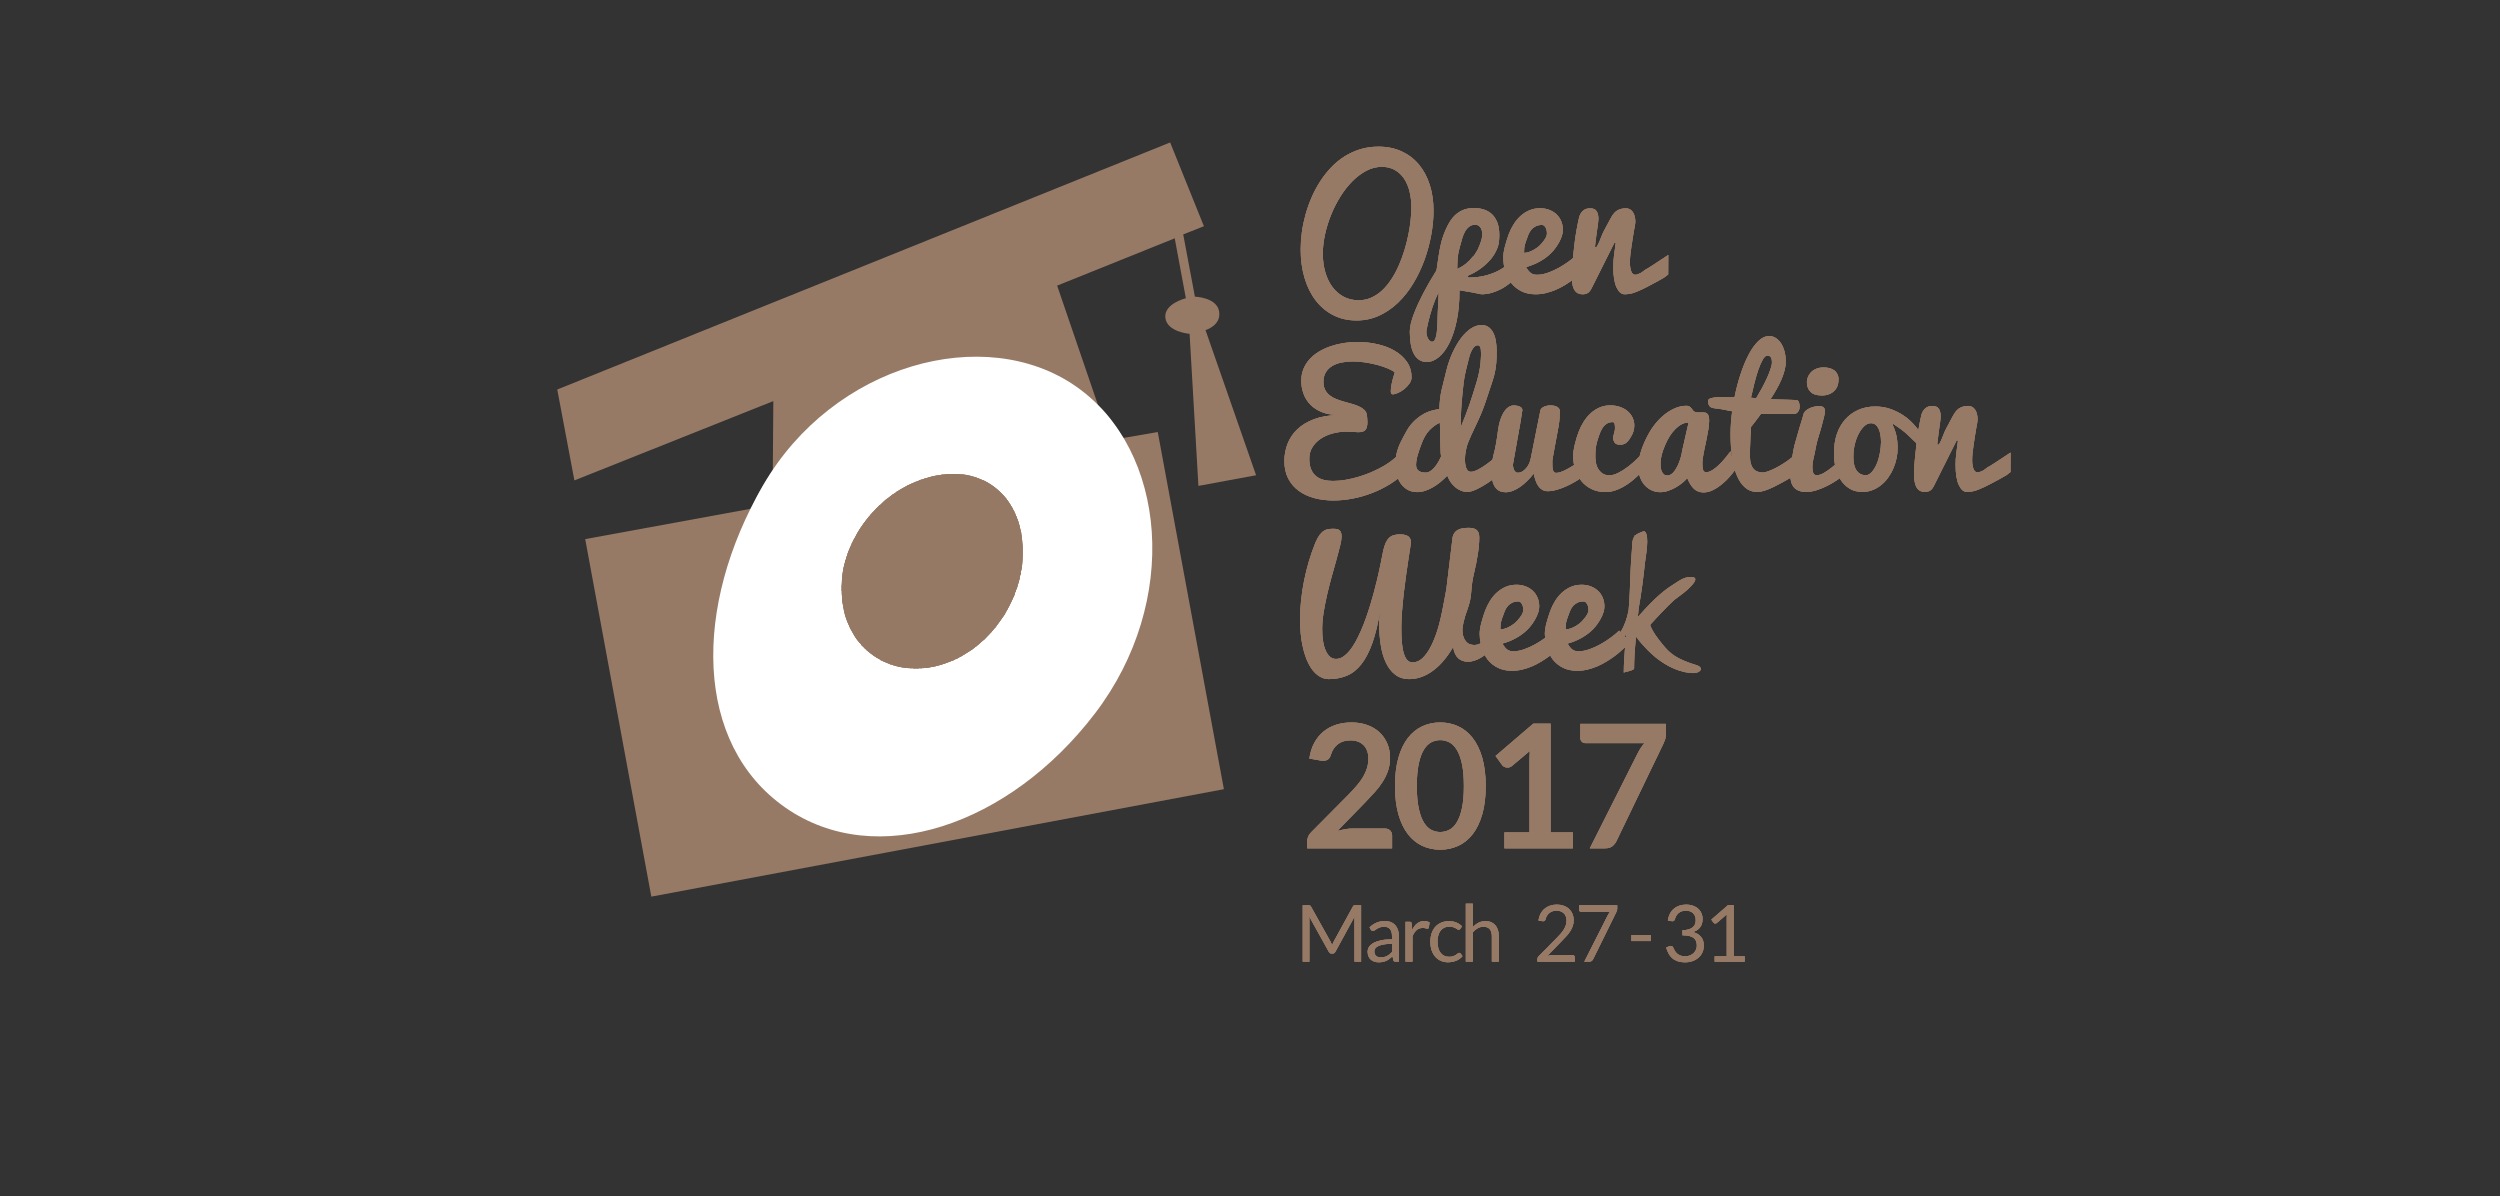 <?xml version="1.0" encoding="utf-8"?>
<!-- Generator: Adobe Illustrator 15.0.0, SVG Export Plug-In . SVG Version: 6.00 Build 0)  -->
<!DOCTYPE svg PUBLIC "-//W3C//DTD SVG 1.1//EN" "http://www.w3.org/Graphics/SVG/1.1/DTD/svg11.dtd">
<svg version="1.1" id="Layer_1" xmlns="http://www.w3.org/2000/svg" xmlns:xlink="http://www.w3.org/1999/xlink" x="0px" y="0px"
	 width="500px" height="239.234px" viewBox="0 0 500 239.234" enable-background="new 0 0 500 239.234" xml:space="preserve">
<rect x="0" y="0" width="500" height="239.234" fill="#333333" stroke="none"/>
<g>
	<defs>
		<path id="SVGID_1_" d="M266.259,188.652c0.054,0.138,0.106,0.279,0.16,0.422c0.052-0.148,0.104-0.287,0.163-0.422
			c0.057-0.135,0.12-0.268,0.195-0.405l3.799-6.94c0.065-0.12,0.139-0.194,0.213-0.221c0.07-0.026,0.176-0.038,0.312-0.038h1.118
			v11.286h-1.33v-8.294c0-0.11,0.002-0.228,0.007-0.354c0.005-0.126,0.013-0.254,0.024-0.386l-3.844,7.056
			c-0.134,0.236-0.312,0.356-0.548,0.356h-0.221c-0.235,0-0.419-0.12-0.55-0.356l-3.93-7.08c0.018,0.138,0.028,0.272,0.037,0.403
			c0.01,0.129,0.01,0.251,0.01,0.362v8.294h-1.332v-11.286h1.119c0.138,0,0.244,0.012,0.314,0.038
			c0.075,0.027,0.146,0.101,0.213,0.221l3.877,6.946C266.139,188.38,266.203,188.512,266.259,188.652z"/>
	</defs>
	<use xlink:href="#SVGID_1_"  overflow="visible" fill-rule="evenodd" clip-rule="evenodd" fill="#977A66"/>
	<clipPath id="SVGID_2_">
		<use xlink:href="#SVGID_1_"  overflow="visible"/>
	</clipPath>
	<g clip-path="url(#SVGID_2_)">
		<defs>
			<rect id="SVGID_3_" x="111.452" y="28.49" width="291.608" height="166.633"/>
		</defs>
		<use xlink:href="#SVGID_3_"  overflow="visible" fill="#977A66"/>
		<clipPath id="SVGID_4_">
			<use xlink:href="#SVGID_3_"  overflow="visible"/>
		</clipPath>
		<rect x="250.129" y="170.634" clip-path="url(#SVGID_4_)" fill="#977A66" width="32.505" height="32.116"/>
	</g>
</g>
<g>
	<g>
		<g enable-background="new    ">
			<g>
				<g>
					<defs>
						<path id="SVGID_5_" d="M279.775,192.334h-0.62c-0.136,0-0.243-0.021-0.329-0.063c-0.083-0.043-0.137-0.132-0.163-0.267
							l-0.155-0.741c-0.213,0.189-0.415,0.358-0.613,0.506c-0.198,0.151-0.403,0.277-0.624,0.379
							c-0.221,0.104-0.454,0.181-0.702,0.232c-0.25,0.053-0.521,0.08-0.826,0.08c-0.308,0-0.598-0.043-0.867-0.131
							c-0.268-0.087-0.499-0.218-0.697-0.392c-0.201-0.173-0.359-0.394-0.475-0.66c-0.118-0.266-0.178-0.581-0.178-0.944
							c0-0.317,0.088-0.62,0.262-0.913c0.17-0.292,0.451-0.551,0.832-0.779c0.383-0.226,0.885-0.412,1.506-0.556
							c0.624-0.146,1.384-0.218,2.277-0.218v-0.625c0-0.623-0.129-1.097-0.395-1.415c-0.263-0.321-0.65-0.479-1.17-0.479
							c-0.338,0-0.623,0.042-0.855,0.13c-0.234,0.087-0.432,0.183-0.604,0.291c-0.17,0.108-0.316,0.206-0.439,0.292
							c-0.12,0.085-0.242,0.13-0.365,0.13c-0.094,0-0.174-0.024-0.245-0.076c-0.071-0.049-0.124-0.109-0.167-0.185l-0.252-0.448
							c0.438-0.425,0.912-0.742,1.418-0.954c0.508-0.21,1.068-0.315,1.684-0.315c0.443,0,0.838,0.075,1.182,0.221
							c0.348,0.146,0.635,0.352,0.869,0.614c0.233,0.263,0.414,0.58,0.532,0.954c0.12,0.374,0.181,0.781,0.181,1.229V192.334
							L279.775,192.334z M276.156,191.476c0.248,0,0.471-0.024,0.678-0.073c0.198-0.051,0.395-0.122,0.57-0.213
							c0.183-0.094,0.356-0.204,0.52-0.336c0.162-0.13,0.324-0.282,0.48-0.45v-1.644c-0.642,0-1.188,0.038-1.637,0.122
							c-0.449,0.081-0.814,0.188-1.095,0.32c-0.283,0.131-0.488,0.288-0.612,0.467c-0.132,0.179-0.197,0.381-0.197,0.602
							c0,0.212,0.036,0.396,0.104,0.548c0.068,0.155,0.16,0.278,0.273,0.376c0.113,0.098,0.25,0.171,0.408,0.214
							C275.805,191.453,275.974,191.476,276.156,191.476z"/>
					</defs>
					<use xlink:href="#SVGID_5_"  overflow="visible" fill-rule="evenodd" clip-rule="evenodd" fill="#977A66"/>
					<clipPath id="SVGID_6_">
						<use xlink:href="#SVGID_5_"  overflow="visible"/>
					</clipPath>
					<g clip-path="url(#SVGID_6_)">
						<defs>
							<rect id="SVGID_7_" x="271.836" y="182.625" width="8.334" height="10.415"/>
						</defs>
						<use xlink:href="#SVGID_7_"  overflow="visible" fill="#977A66"/>
						<clipPath id="SVGID_8_">
							<use xlink:href="#SVGID_7_"  overflow="visible"/>
						</clipPath>
						<rect x="263.111" y="173.8" clip-path="url(#SVGID_8_)" fill="#977A66" width="27.078" height="29.075"/>
					</g>
				</g>
			</g>
		</g>
	</g>
</g>
<g>
	<defs>
		<path id="SVGID_9_" d="M281.105,192.334v-7.978h0.8c0.151,0,0.259,0.03,0.313,0.084c0.057,0.059,0.092,0.159,0.116,0.302
			l0.094,1.245c0.27-0.558,0.606-0.993,1.007-1.304c0.396-0.312,0.865-0.468,1.402-0.468c0.22,0,0.419,0.025,0.599,0.073
			c0.177,0.051,0.342,0.12,0.493,0.208l-0.179,1.048c-0.038,0.132-0.118,0.197-0.245,0.197c-0.073,0-0.185-0.025-0.334-0.073
			c-0.154-0.051-0.368-0.075-0.64-0.075c-0.483,0-0.89,0.141-1.214,0.425c-0.326,0.284-0.6,0.696-0.82,1.237v5.079H281.105z"/>
	</defs>
	<use xlink:href="#SVGID_9_"  overflow="visible" fill-rule="evenodd" clip-rule="evenodd" fill="#977A66"/>
	<clipPath id="SVGID_10_">
		<use xlink:href="#SVGID_9_"  overflow="visible"/>
	</clipPath>
	<g clip-path="url(#SVGID_10_)">
		<defs>
			<rect id="SVGID_11_" x="111.452" y="28.49" width="291.608" height="166.633"/>
		</defs>
		<use xlink:href="#SVGID_11_"  overflow="visible" fill="#977A66"/>
		<clipPath id="SVGID_12_">
			<use xlink:href="#SVGID_11_"  overflow="visible"/>
		</clipPath>
		<rect x="270.693" y="173.801" clip-path="url(#SVGID_12_)" fill="#977A66" width="25.65" height="28.947"/>
	</g>
</g>
<g>
	<defs>
		<path id="SVGID_13_" d="M292.044,185.774c-0.04,0.059-0.083,0.102-0.127,0.134c-0.04,0.031-0.101,0.047-0.179,0.047
			s-0.163-0.032-0.256-0.098c-0.09-0.064-0.208-0.138-0.346-0.218c-0.143-0.077-0.314-0.149-0.515-0.214
			c-0.2-0.066-0.445-0.1-0.737-0.1c-0.388,0-0.729,0.071-1.027,0.21c-0.299,0.138-0.548,0.338-0.749,0.602
			c-0.198,0.262-0.35,0.582-0.452,0.954c-0.104,0.373-0.151,0.792-0.151,1.253c0,0.482,0.054,0.913,0.16,1.286
			c0.111,0.376,0.266,0.69,0.464,0.946c0.198,0.255,0.438,0.45,0.724,0.582c0.288,0.134,0.602,0.202,0.961,0.202
			c0.338,0,0.619-0.041,0.835-0.122c0.224-0.081,0.403-0.171,0.549-0.271c0.146-0.102,0.267-0.189,0.36-0.273
			c0.096-0.082,0.189-0.122,0.281-0.122c0.122,0,0.209,0.044,0.27,0.134l0.39,0.513c-0.343,0.425-0.775,0.737-1.292,0.934
			c-0.518,0.198-1.063,0.295-1.636,0.295c-0.497,0-0.956-0.092-1.382-0.277c-0.428-0.183-0.795-0.449-1.109-0.799
			c-0.312-0.348-0.562-0.777-0.74-1.288c-0.178-0.509-0.267-1.088-0.267-1.74c0-0.594,0.08-1.143,0.245-1.647
			c0.162-0.502,0.405-0.937,0.72-1.302c0.313-0.364,0.706-0.649,1.17-0.854c0.465-0.206,0.998-0.307,1.598-0.307
			c0.555,0,1.042,0.092,1.47,0.271c0.433,0.181,0.81,0.438,1.137,0.768L292.044,185.774z"/>
	</defs>
	<use xlink:href="#SVGID_13_"  overflow="visible" fill-rule="evenodd" clip-rule="evenodd" fill="#977A66"/>
	<clipPath id="SVGID_14_">
		<use xlink:href="#SVGID_13_"  overflow="visible"/>
	</clipPath>
	<g clip-path="url(#SVGID_14_)">
		<defs>
			<rect id="SVGID_15_" x="111.452" y="28.49" width="291.608" height="166.633"/>
		</defs>
		<use xlink:href="#SVGID_15_"  overflow="visible" fill="#977A66"/>
		<clipPath id="SVGID_16_">
			<use xlink:href="#SVGID_15_"  overflow="visible"/>
		</clipPath>
		<rect x="275.657" y="173.818" clip-path="url(#SVGID_16_)" fill="#977A66" width="27.254" height="29.043"/>
	</g>
</g>
<g>
	<defs>
		<path id="SVGID_17_" d="M293.162,192.334v-11.601h1.395v4.692c0.337-0.362,0.714-0.65,1.128-0.868
			c0.412-0.218,0.887-0.327,1.424-0.327c0.433,0,0.813,0.071,1.147,0.215c0.33,0.146,0.606,0.351,0.829,0.615
			c0.221,0.267,0.39,0.583,0.506,0.958c0.113,0.375,0.172,0.783,0.172,1.237v5.079h-1.394v-5.079c0-0.604-0.14-1.075-0.409-1.406
			c-0.276-0.333-0.695-0.5-1.26-0.5c-0.409,0-0.795,0.1-1.154,0.299c-0.358,0.199-0.688,0.47-0.989,0.812v5.875H293.162z"/>
	</defs>
	<use xlink:href="#SVGID_17_"  overflow="visible" fill-rule="evenodd" clip-rule="evenodd" fill="#977A66"/>
	<clipPath id="SVGID_18_">
		<use xlink:href="#SVGID_17_"  overflow="visible"/>
	</clipPath>
	<g clip-path="url(#SVGID_18_)">
		<defs>
			<rect id="SVGID_19_" x="111.452" y="28.49" width="291.608" height="166.633"/>
		</defs>
		<use xlink:href="#SVGID_19_"  overflow="visible" fill="#977A66"/>
		<clipPath id="SVGID_20_">
			<use xlink:href="#SVGID_19_"  overflow="visible"/>
		</clipPath>
		<rect x="282.748" y="170.318" clip-path="url(#SVGID_20_)" fill="#977A66" width="27.429" height="32.43"/>
	</g>
</g>
<g>
	<defs>
		<path id="SVGID_21_" d="M311.367,180.923c0.472,0,0.918,0.068,1.33,0.211c0.41,0.142,0.769,0.35,1.069,0.619
			c0.299,0.271,0.537,0.6,0.711,0.988c0.169,0.389,0.254,0.831,0.254,1.323c0,0.42-0.062,0.81-0.188,1.167
			c-0.124,0.356-0.294,0.698-0.508,1.027c-0.216,0.328-0.461,0.645-0.742,0.952c-0.276,0.307-0.574,0.623-0.887,0.942l-2.95,3.041
			c0.205-0.059,0.417-0.106,0.633-0.139c0.212-0.034,0.419-0.05,0.62-0.05h3.756c0.152,0,0.271,0.044,0.359,0.132
			c0.089,0.091,0.134,0.205,0.134,0.347v0.851h-7.485v-0.481c0-0.098,0.021-0.2,0.061-0.306c0.038-0.104,0.103-0.201,0.191-0.291
			l3.592-3.631c0.299-0.305,0.571-0.598,0.813-0.878c0.245-0.279,0.459-0.563,0.633-0.847c0.172-0.282,0.308-0.569,0.401-0.862
			c0.096-0.291,0.145-0.602,0.145-0.934c0-0.33-0.053-0.62-0.16-0.868c-0.103-0.251-0.245-0.457-0.43-0.619
			c-0.186-0.164-0.396-0.285-0.643-0.369c-0.244-0.079-0.51-0.12-0.791-0.12c-0.282,0-0.541,0.041-0.781,0.125
			c-0.238,0.085-0.455,0.201-0.638,0.352c-0.188,0.149-0.343,0.328-0.473,0.531c-0.127,0.206-0.214,0.431-0.267,0.678
			c-0.043,0.152-0.107,0.262-0.189,0.331c-0.085,0.067-0.194,0.102-0.33,0.102c-0.024,0-0.052,0-0.08-0.004
			c-0.029-0.001-0.061-0.005-0.099-0.012l-0.729-0.126c0.073-0.514,0.217-0.968,0.424-1.367c0.207-0.395,0.472-0.728,0.793-0.995
			c0.323-0.266,0.69-0.472,1.105-0.61C310.438,180.992,310.886,180.923,311.367,180.923"/>
	</defs>
	<use xlink:href="#SVGID_21_"  overflow="visible" fill-rule="evenodd" clip-rule="evenodd" fill="#977A66"/>
	<clipPath id="SVGID_22_">
		<use xlink:href="#SVGID_21_"  overflow="visible"/>
	</clipPath>
	<g clip-path="url(#SVGID_22_)">
		<defs>
			<rect id="SVGID_23_" x="111.452" y="28.49" width="291.608" height="166.633"/>
		</defs>
		<use xlink:href="#SVGID_23_"  overflow="visible" fill="#977A66"/>
		<clipPath id="SVGID_24_">
			<use xlink:href="#SVGID_23_"  overflow="visible"/>
		</clipPath>
		<rect x="297.06" y="170.508" clip-path="url(#SVGID_24_)" fill="#977A66" width="28.316" height="32.24"/>
	</g>
</g>
<g>
	<defs>
		<path id="SVGID_25_" d="M323.446,181.049v0.629c0,0.18-0.021,0.327-0.059,0.44c-0.04,0.116-0.08,0.214-0.12,0.292l-4.642,9.428
			c-0.071,0.136-0.164,0.252-0.287,0.35c-0.116,0.097-0.28,0.146-0.483,0.146h-0.994l4.713-9.311
			c0.071-0.129,0.139-0.25,0.207-0.362c0.071-0.109,0.151-0.215,0.241-0.315h-5.858c-0.087,0-0.165-0.035-0.238-0.106
			c-0.071-0.071-0.104-0.15-0.104-0.24v-0.954h7.625V181.049z"/>
	</defs>
	<use xlink:href="#SVGID_25_"  overflow="visible" fill-rule="evenodd" clip-rule="evenodd" fill="#977A66"/>
	<clipPath id="SVGID_26_">
		<use xlink:href="#SVGID_25_"  overflow="visible"/>
	</clipPath>
	<g clip-path="url(#SVGID_26_)">
		<defs>
			<rect id="SVGID_27_" x="111.452" y="28.49" width="291.608" height="166.633"/>
		</defs>
		<use xlink:href="#SVGID_27_"  overflow="visible" fill="#977A66"/>
		<clipPath id="SVGID_28_">
			<use xlink:href="#SVGID_27_"  overflow="visible"/>
		</clipPath>
		<rect x="305.406" y="170.632" clip-path="url(#SVGID_28_)" fill="#977A66" width="28.454" height="32.116"/>
	</g>
</g>
<g>
	<defs>
		<rect id="SVGID_29_" x="326.282" y="187.019" width="3.866" height="1.188"/>
	</defs>
	<use xlink:href="#SVGID_29_"  overflow="visible" fill-rule="evenodd" clip-rule="evenodd" fill="#977A66"/>
	<clipPath id="SVGID_30_">
		<use xlink:href="#SVGID_29_"  overflow="visible"/>
	</clipPath>
	<g clip-path="url(#SVGID_30_)">
		<defs>
			<rect id="SVGID_31_" x="111.452" y="28.49" width="291.608" height="164.55"/>
		</defs>
		<use xlink:href="#SVGID_31_"  overflow="visible" fill="#977A66"/>
		<clipPath id="SVGID_32_">
			<use xlink:href="#SVGID_31_"  overflow="visible"/>
		</clipPath>
		<rect x="315.865" y="176.604" clip-path="url(#SVGID_32_)" fill="#977A66" width="24.698" height="22.017"/>
	</g>
</g>
<g>
	<defs>
		<path id="SVGID_33_" d="M337.241,180.923c0.477,0,0.913,0.067,1.314,0.203c0.401,0.139,0.746,0.332,1.036,0.584
			c0.294,0.252,0.52,0.555,0.68,0.914c0.163,0.357,0.243,0.752,0.243,1.19c0,0.358-0.047,0.675-0.139,0.956
			c-0.091,0.28-0.221,0.526-0.39,0.741c-0.169,0.211-0.372,0.392-0.615,0.541c-0.24,0.145-0.51,0.263-0.807,0.352
			c0.731,0.195,1.279,0.521,1.649,0.976c0.367,0.458,0.55,1.03,0.55,1.717c0,0.521-0.098,0.988-0.292,1.403
			c-0.195,0.415-0.463,0.77-0.802,1.058c-0.343,0.293-0.737,0.517-1.188,0.671c-0.45,0.155-0.937,0.232-1.453,0.232
			c-0.595,0-1.101-0.076-1.526-0.227c-0.423-0.148-0.779-0.354-1.071-0.616c-0.295-0.264-0.533-0.573-0.723-0.934
			c-0.187-0.36-0.345-0.75-0.475-1.169l0.595-0.251c0.109-0.05,0.219-0.072,0.328-0.072c0.103,0,0.196,0.022,0.276,0.067
			c0.082,0.045,0.143,0.116,0.185,0.208c0.012,0.022,0.022,0.043,0.031,0.069c0.012,0.022,0.022,0.049,0.033,0.073
			c0.074,0.154,0.163,0.324,0.264,0.517c0.104,0.192,0.247,0.37,0.423,0.54c0.179,0.168,0.399,0.309,0.662,0.424
			c0.265,0.117,0.591,0.173,0.982,0.173c0.393,0,0.735-0.063,1.029-0.191c0.297-0.13,0.539-0.296,0.735-0.5
			c0.196-0.206,0.346-0.436,0.443-0.686c0.099-0.253,0.149-0.502,0.149-0.749c0-0.304-0.042-0.583-0.12-0.835
			c-0.082-0.252-0.228-0.47-0.439-0.655c-0.214-0.181-0.503-0.325-0.875-0.433c-0.372-0.104-0.854-0.157-1.438-0.157v-1.023
			c0.473,0,0.88-0.051,1.219-0.151c0.334-0.1,0.608-0.235,0.824-0.409c0.212-0.175,0.368-0.38,0.466-0.623
			c0.096-0.242,0.146-0.509,0.146-0.804c0-0.326-0.05-0.61-0.156-0.85c-0.101-0.243-0.238-0.441-0.417-0.601
			c-0.178-0.159-0.388-0.274-0.628-0.354c-0.243-0.077-0.506-0.117-0.789-0.117c-0.281,0-0.544,0.042-0.784,0.125
			c-0.238,0.084-0.45,0.203-0.638,0.351c-0.185,0.15-0.339,0.328-0.466,0.535c-0.124,0.208-0.221,0.434-0.28,0.673
			c-0.043,0.153-0.107,0.263-0.189,0.33c-0.082,0.069-0.188,0.102-0.321,0.102c-0.026,0-0.053,0-0.084-0.004
			c-0.027-0.002-0.061-0.006-0.099-0.01l-0.724-0.127c0.073-0.512,0.214-0.968,0.423-1.364c0.205-0.397,0.473-0.729,0.796-0.997
			c0.318-0.267,0.688-0.47,1.101-0.61C336.314,180.992,336.762,180.923,337.241,180.923"/>
	</defs>
	<use xlink:href="#SVGID_33_"  overflow="visible" fill-rule="evenodd" clip-rule="evenodd" fill="#977A66"/>
	<clipPath id="SVGID_34_">
		<use xlink:href="#SVGID_33_"  overflow="visible"/>
	</clipPath>
	<g clip-path="url(#SVGID_34_)">
		<defs>
			<rect id="SVGID_35_" x="111.452" y="28.49" width="291.608" height="164.55"/>
		</defs>
		<use xlink:href="#SVGID_35_"  overflow="visible" fill="#977A66"/>
		<clipPath id="SVGID_36_">
			<use xlink:href="#SVGID_35_"  overflow="visible"/>
		</clipPath>
		<rect x="322.82" y="170.508" clip-path="url(#SVGID_36_)" fill="#977A66" width="28.358" height="32.367"/>
	</g>
</g>
<g>
	<defs>
		<path id="SVGID_37_" d="M342.932,191.262h2.413v-7.693c0-0.232,0.01-0.463,0.022-0.701l-2.003,1.724
			c-0.054,0.043-0.107,0.072-0.156,0.09c-0.053,0.018-0.104,0.027-0.149,0.027c-0.077,0-0.151-0.016-0.211-0.05
			c-0.062-0.034-0.112-0.076-0.143-0.123l-0.438-0.606l3.336-2.905h1.134v10.237h2.206v1.072h-6.012V191.262z"/>
	</defs>
	<use xlink:href="#SVGID_37_"  overflow="visible" fill-rule="evenodd" clip-rule="evenodd" fill="#977A66"/>
	<clipPath id="SVGID_38_">
		<use xlink:href="#SVGID_37_"  overflow="visible"/>
	</clipPath>
	<g clip-path="url(#SVGID_38_)">
		<defs>
			<rect id="SVGID_39_" x="111.452" y="28.49" width="291.608" height="164.55"/>
		</defs>
		<use xlink:href="#SVGID_39_"  overflow="visible" fill="#977A66"/>
		<clipPath id="SVGID_40_">
			<use xlink:href="#SVGID_39_"  overflow="visible"/>
		</clipPath>
		<rect x="331.854" y="170.61" clip-path="url(#SVGID_40_)" fill="#977A66" width="27.507" height="32.138"/>
	</g>
</g>
<g>
	<defs>
		<path id="SVGID_41_" d="M293.646,55.512c1.161,0,2.217-0.109,3.176-0.335c0.953-0.224,1.822-0.528,2.6-0.912
			c0.78-0.38,1.482-0.826,2.11-1.337c0.629-0.512,1.194-1.057,1.702-1.643l0.189,3.856c-0.367,0.482-0.815,0.95-1.339,1.401
			c-0.525,0.45-1.099,0.846-1.72,1.188c-0.624,0.34-1.279,0.612-1.966,0.816c-0.684,0.203-1.361,0.305-2.03,0.305
			c-0.08,0-0.18-0.011-0.303-0.037c-0.12-0.026-0.33-0.069-0.628-0.132c-0.299-0.063-0.725-0.146-1.284-0.252
			c-0.555-0.107-1.312-0.236-2.264-0.384v0.314c0,2.119-0.181,4.043-0.543,5.773c-0.363,1.728-0.848,3.205-1.451,4.429
			c-0.608,1.222-1.301,2.164-2.086,2.83c-0.784,0.663-1.6,0.995-2.439,0.995c-0.657,0-1.208-0.163-1.645-0.49
			c-0.437-0.328-0.786-0.769-1.045-1.322c-0.261-0.555-0.446-1.202-0.555-1.945c-0.112-0.742-0.163-1.526-0.163-2.355
			c0-0.481,0.071-1.025,0.223-1.629c0.149-0.607,0.354-1.239,0.606-1.904c0.254-0.663,0.542-1.338,0.855-2.025
			c0.316-0.688,0.642-1.353,0.977-2c0.784-1.503,1.68-3.053,2.683-4.652c0.127-0.874,0.258-1.773,0.392-2.694
			c0.137-0.92,0.308-1.823,0.513-2.709c0.207-0.888,0.528-1.817,0.958-2.79c0.431-0.974,0.894-1.753,1.384-2.341
			c0.488-0.587,1.081-1.053,1.765-1.398c0.687-0.346,1.514-0.52,2.48-0.52c0.702,0,1.363,0.098,1.97,0.291
			c0.612,0.191,1.146,0.504,1.611,0.936c0.459,0.433,0.819,0.991,1.085,1.672c0.265,0.684,0.396,1.521,0.396,2.514
			c0,1.056-0.116,1.879-0.344,2.476c-0.345,0.887-0.793,1.655-1.339,2.307c-0.546,0.653-1.196,1.261-1.949,1.828
			c-0.756,0.568-1.651,1.075-2.686,1.524L293.646,55.512z M285.266,66.483c0,0.093,0.02,0.244,0.06,0.451
			c0.04,0.208,0.107,0.414,0.201,0.623c0.091,0.208,0.211,0.393,0.363,0.554c0.151,0.16,0.332,0.241,0.55,0.241
			c0.196,0,0.361-0.105,0.486-0.319c0.129-0.215,0.229-0.5,0.312-0.858c0.08-0.356,0.139-0.76,0.172-1.208
			c0.035-0.452,0.062-0.914,0.082-1.386c0.021-0.474,0.031-0.934,0.04-1.384c0.005-0.451,0.021-0.854,0.045-1.212
			c0.035-0.623,0.062-1.151,0.082-1.582c0.019-0.434,0.031-0.794,0.045-1.081c0.011-0.324,0.024-0.605,0.035-0.843
			c-0.218,0.38-0.432,0.824-0.642,1.328c-0.205,0.502-0.403,1.027-0.586,1.57c-0.185,0.545-0.352,1.09-0.501,1.633
			c-0.151,0.545-0.278,1.05-0.39,1.521c-0.112,0.469-0.196,0.874-0.261,1.216C285.294,66.088,285.266,66.334,285.266,66.483z
			 M291.453,53.812c0.693-0.338,1.292-0.712,1.801-1.127c0.483-0.415,0.911-0.858,1.278-1.33c0.152-0.024,0.511-0.541,1.074-1.55
			c0.379-0.866,0.624-1.527,0.727-1.987c0.058-0.247,0.096-0.537,0.111-0.869c0.021-0.331-0.016-0.643-0.101-0.933
			c-0.087-0.293-0.235-0.542-0.447-0.749c-0.214-0.208-0.509-0.314-0.89-0.314c-0.43,0-0.802,0.116-1.125,0.346
			c-0.323,0.229-0.602,0.541-0.84,0.935c-0.236,0.391-0.433,0.858-0.588,1.396c-0.154,0.539-0.342,1.207-0.556,1.997
			c-0.214,0.792-0.341,1.522-0.381,2.189C291.476,52.484,291.453,53.151,291.453,53.812z"/>
	</defs>
	<use xlink:href="#SVGID_41_"  overflow="visible" fill-rule="evenodd" clip-rule="evenodd" fill="#977A66"/>
	<clipPath id="SVGID_42_">
		<use xlink:href="#SVGID_41_"  overflow="visible"/>
	</clipPath>
	<g clip-path="url(#SVGID_42_)">
		<defs>
			<rect id="SVGID_43_" x="111.452" y="28.49" width="291.608" height="164.55"/>
		</defs>
		<use xlink:href="#SVGID_43_"  overflow="visible" fill="#977A66"/>
		<clipPath id="SVGID_44_">
			<use xlink:href="#SVGID_43_"  overflow="visible"/>
		</clipPath>
		<rect x="271.549" y="31.197" clip-path="url(#SVGID_44_)" fill="#977A66" width="42.289" height="51.605"/>
	</g>
</g>
<g>
	<defs>
		<path id="SVGID_45_" d="M307.115,58.854c-1.078,0-2.017-0.202-2.823-0.602c-0.809-0.401-1.479-0.942-2.021-1.619
			c-0.537-0.679-0.94-1.465-1.21-2.356c-0.27-0.893-0.401-1.829-0.401-2.807c0-0.641,0.118-1.405,0.358-2.292
			c0.241-0.887,0.49-1.673,0.747-2.362c0.258-0.686,0.581-1.34,0.974-1.964c0.39-0.625,0.847-1.174,1.366-1.651
			c0.523-0.473,1.107-0.852,1.756-1.13c0.65-0.283,1.365-0.423,2.159-0.423c0.646,0,1.245,0.106,1.798,0.313
			c0.557,0.207,1.036,0.5,1.448,0.876c0.408,0.378,0.729,0.832,0.96,1.365c0.229,0.533,0.346,1.128,0.346,1.79
			c0,0.703-0.231,1.491-0.699,2.365c-0.471,0.872-1.015,1.623-1.641,2.246c-0.624,0.624-1.363,1.179-2.228,1.666
			c-0.86,0.487-1.792,0.868-2.797,1.139c0.169,0.307,0.341,0.562,0.51,0.767c0.17,0.206,0.339,0.364,0.513,0.476
			c0.174,0.114,0.356,0.194,0.549,0.238c0.191,0.044,0.394,0.069,0.614,0.069c0.695,0,1.424-0.137,2.188-0.409
			c0.769-0.271,1.513-0.613,2.241-1.021c0.723-0.406,1.411-0.852,2.057-1.334c0.645-0.482,1.192-0.937,1.643-1.369l2.232,2.278
			c-1.016,1.089-2.094,2.049-3.235,2.887c-0.497,0.356-1.029,0.709-1.598,1.058c-0.574,0.343-1.172,0.653-1.798,0.921
			c-0.633,0.269-1.281,0.485-1.959,0.645C308.49,58.773,307.811,58.854,307.115,58.854 M304.81,50.568
			c0.416,0,0.871-0.104,1.361-0.316c0.494-0.209,0.949-0.478,1.375-0.808c0.421-0.328,0.831-0.771,1.238-1.326
			c0.403-0.556,0.604-1.016,0.604-1.377c0-0.511-0.091-0.93-0.282-1.26c-0.192-0.329-0.426-0.491-0.702-0.491
			c-0.499,0-0.927,0.088-1.279,0.27c-0.35,0.181-0.648,0.417-0.882,0.708c-0.241,0.287-0.428,0.616-0.575,0.984
			c-0.145,0.368-0.312,0.826-0.504,1.371c-0.191,0.543-0.296,0.99-0.32,1.342C304.82,50.019,304.81,50.318,304.81,50.568"/>
	</defs>
	<use xlink:href="#SVGID_45_"  overflow="visible" fill-rule="evenodd" clip-rule="evenodd" fill="#977A66"/>
	<clipPath id="SVGID_46_">
		<use xlink:href="#SVGID_45_"  overflow="visible"/>
	</clipPath>
	<g clip-path="url(#SVGID_46_)">
		<defs>
			<rect id="SVGID_47_" x="111.452" y="28.49" width="291.608" height="164.55"/>
		</defs>
		<use xlink:href="#SVGID_47_"  overflow="visible" fill="#977A66"/>
		<clipPath id="SVGID_48_">
			<use xlink:href="#SVGID_47_"  overflow="visible"/>
		</clipPath>
		<rect x="290.248" y="31.233" clip-path="url(#SVGID_48_)" fill="#977A66" width="37.92" height="38.036"/>
	</g>
</g>
<g>
	<defs>
		<path id="SVGID_49_" d="M314.353,55.217c0-0.765,0.049-1.649,0.139-2.652c0.093-1.002,0.209-2.105,0.348-3.306
			c0.138-1.2,0.294-2.282,0.468-3.244c0.171-0.963,0.341-1.787,0.501-2.471c0.123-0.534,0.37-0.98,0.735-1.34
			c0.363-0.36,0.854-0.54,1.478-0.54c0.626,0,1.054,0.192,1.297,0.574c0.242,0.385,0.363,0.896,0.363,1.532
			c0,0.175-0.019,0.409-0.052,0.703c-0.038,0.298-0.075,0.622-0.129,0.975c-0.054,0.354-0.107,0.719-0.165,1.097
			c-0.061,0.378-0.111,0.805-0.165,1.288c-0.054,0.482-0.096,0.84-0.129,1.078c-0.033,0.237-0.052,0.397-0.052,0.478h0.346
			c0.069-0.126,0.179-0.331,0.327-0.617c0.152-0.285,0.323-0.693,0.52-1.226c0.198-0.535,0.405-1.007,0.633-1.418
			c0.223-0.414,0.435-0.808,0.628-1.184c0.196-0.376,0.375-0.71,0.54-0.999c0.158-0.291,0.28-0.505,0.36-0.645
			c0.37-0.625,0.789-1.055,1.262-1.288c0.477-0.232,0.998-0.348,1.575-0.348s1.036,0.245,1.375,0.731
			c0.341,0.485,0.513,1.162,0.513,2.02c0,0.126-0.029,0.342-0.078,0.643c-0.054,0.301-0.121,0.661-0.201,1.078
			c-0.082,0.417-0.169,0.958-0.268,1.619c-0.1,0.661-0.188,1.254-0.267,1.774c-0.083,0.522-0.147,1.038-0.201,1.547
			c-0.053,0.511-0.075,0.98-0.075,1.411c0,0.72,0.089,1.309,0.268,1.772c0.176,0.464,0.456,0.698,0.838,0.698
			c0.138,0,0.334-0.053,0.588-0.156c0.379-0.141,0.621-0.262,0.727-0.366c0.506-0.393,0.773-0.586,0.795-0.574
			c0.033,0.012,0.422-0.221,1.156-0.697c0.925-0.59,2.026-1.314,3.305-2.173l-0.018,3.896l-0.864,0.661
			c-0.069,0.06-0.61,0.359-1.625,0.905c-1.466,0.789-2.382,1.263-2.749,1.426c-0.9,0.407-1.462,0.639-1.678,0.695
			c-0.577,0.187-1.184,0.279-1.816,0.279c-0.635,0-1.168-0.461-1.6-1.383c-0.435-0.921-0.65-2.271-0.65-4.044
			c0-0.695,0.049-1.446,0.138-2.253c0.094-0.803,0.209-1.671,0.348-2.6h-0.276l-4.53,9.045c-0.245,0.487-0.503,0.812-0.777,0.975
			c-0.29,0.172-0.624,0.26-1.005,0.26c-0.473,0-0.854-0.102-1.144-0.305c-0.289-0.201-0.508-0.476-0.664-0.818
			c-0.155-0.342-0.258-0.729-0.312-1.165C314.382,56.131,314.353,55.682,314.353,55.217"/>
	</defs>
	<use xlink:href="#SVGID_49_"  overflow="visible" fill-rule="evenodd" clip-rule="evenodd" fill="#977A66"/>
	<clipPath id="SVGID_50_">
		<use xlink:href="#SVGID_49_"  overflow="visible"/>
	</clipPath>
	<g clip-path="url(#SVGID_50_)">
		<defs>
			<rect id="SVGID_51_" x="111.452" y="28.49" width="291.608" height="164.55"/>
		</defs>
		<use xlink:href="#SVGID_51_"  overflow="visible" fill="#977A66"/>
		<clipPath id="SVGID_52_">
			<use xlink:href="#SVGID_51_"  overflow="visible"/>
		</clipPath>
		<rect x="303.94" y="31.252" clip-path="url(#SVGID_52_)" fill="#977A66" width="40.128" height="38.018"/>
	</g>
</g>
<g>
	<defs>
		<path id="SVGID_53_" d="M271.311,64.091c-1.721,0-3.266-0.353-4.645-1.051c-1.377-0.703-2.551-1.683-3.518-2.94
			c-0.97-1.261-1.714-2.758-2.233-4.5c-0.519-1.743-0.777-3.653-0.777-5.735c0-1.121,0.08-2.269,0.241-3.446
			c0.161-1.18,0.409-2.356,0.736-3.528c0.328-1.174,0.738-2.323,1.227-3.45c0.492-1.125,1.062-2.19,1.713-3.194
			c0.65-1.004,1.382-1.929,2.188-2.774c0.807-0.847,1.695-1.577,2.669-2.189c0.977-0.615,2.025-1.093,3.15-1.436
			c1.123-0.344,2.331-0.516,3.621-0.516c1.731,0,3.278,0.314,4.645,0.943c1.365,0.628,2.521,1.512,3.462,2.642
			c0.937,1.131,1.658,2.479,2.159,4.048c0.502,1.568,0.753,3.297,0.753,5.187c0,1.55-0.155,3.166-0.461,4.848
			c-0.305,1.682-0.751,3.334-1.337,4.959c-0.59,1.623-1.323,3.171-2.199,4.64c-0.873,1.469-1.883,2.757-3.025,3.867
			c-1.139,1.111-2.414,1.991-3.815,2.644C274.465,63.763,272.945,64.091,271.311,64.091 M271.725,60.053
			c0.922,0,1.78-0.181,2.578-0.543c0.793-0.362,1.523-0.859,2.188-1.489c0.662-0.631,1.266-1.372,1.816-2.22
			c0.546-0.848,1.033-1.754,1.462-2.726c0.423-0.97,0.8-1.975,1.114-3.017c0.316-1.042,0.581-2.069,0.786-3.086
			c0.21-1.017,0.36-1.995,0.457-2.937c0.101-0.942,0.149-1.797,0.149-2.569c0-1.122-0.123-2.176-0.363-3.163
			c-0.243-0.989-0.608-1.85-1.099-2.58c-0.49-0.73-1.105-1.306-1.85-1.727s-1.61-0.631-2.603-0.631c-1.062,0-2.09,0.261-3.08,0.779
			c-0.99,0.521-1.924,1.223-2.801,2.105c-0.877,0.881-1.678,1.905-2.406,3.069c-0.724,1.162-1.348,2.387-1.865,3.672
			c-0.519,1.285-0.922,2.595-1.211,3.927c-0.289,1.333-0.434,2.606-0.434,3.825c0,1.32,0.166,2.548,0.495,3.689
			c0.325,1.14,0.802,2.125,1.415,2.954c0.617,0.83,1.369,1.483,2.25,1.955C269.607,59.817,270.605,60.053,271.725,60.053"/>
	</defs>
	<use xlink:href="#SVGID_53_"  overflow="visible" fill-rule="evenodd" clip-rule="evenodd" fill="#977A66"/>
	<clipPath id="SVGID_54_">
		<use xlink:href="#SVGID_53_"  overflow="visible"/>
	</clipPath>
	<g clip-path="url(#SVGID_54_)">
		<defs>
			<rect id="SVGID_55_" x="111.452" y="28.49" width="291.608" height="164.55"/>
		</defs>
		<use xlink:href="#SVGID_55_"  overflow="visible" fill="#977A66"/>
		<clipPath id="SVGID_56_">
			<use xlink:href="#SVGID_55_"  overflow="visible"/>
		</clipPath>
		<rect x="249.721" y="18.917" clip-path="url(#SVGID_56_)" fill="#977A66" width="47.395" height="55.587"/>
	</g>
</g>
<g>
	<defs>
		<path id="SVGID_57_" d="M281.34,94.126c-0.943,0.988-2.002,1.853-3.18,2.594c-1.182,0.743-2.412,1.364-3.697,1.864
			c-1.283,0.501-2.59,0.877-3.912,1.13c-1.326,0.255-2.609,0.38-3.852,0.38c-1.349,0-2.617-0.156-3.805-0.469
			c-1.19-0.315-2.229-0.796-3.123-1.441c-0.891-0.647-1.597-1.465-2.115-2.455c-0.52-0.99-0.783-2.167-0.783-3.527
			c0-1.184,0.209-2.322,0.627-3.416c0.418-1.09,1.062-2.058,1.94-2.903c0.873-0.845,1.994-1.527,3.36-2.043
			c1.37-0.518,3.008-0.8,4.92-0.847c-1.253,0-2.35-0.181-3.286-0.549c-0.934-0.364-1.711-0.856-2.327-1.478
			c-0.617-0.621-1.08-1.345-1.384-2.175c-0.31-0.83-0.466-1.711-0.466-2.638c0-0.871,0.149-1.664,0.445-2.381
			c0.299-0.719,0.709-1.366,1.231-1.939c0.522-0.574,1.139-1.074,1.851-1.503c0.713-0.429,1.484-0.788,2.315-1.07
			c0.833-0.285,1.704-0.501,2.616-0.645c0.912-0.146,1.834-0.218,2.763-0.218c1.358-0.002,2.689,0.146,3.993,0.441
			c1.301,0.292,2.457,0.736,3.469,1.326c1.012,0.592,1.825,1.328,2.442,2.215c0.615,0.885,0.925,1.92,0.925,3.101
			c0,0.418-0.143,0.831-0.428,1.238c-0.283,0.407-0.624,0.771-1.019,1.091c-0.395,0.321-0.812,0.576-1.247,0.769
			c-0.438,0.193-0.799,0.287-1.09,0.287c-0.243,0-0.365-0.213-0.365-0.645c0-0.385,0.06-0.876,0.182-1.483
			c0.123-0.604,0.326-1.361,0.617-2.267c-0.312-0.255-0.772-0.512-1.379-0.767c-0.602-0.256-1.285-0.488-2.045-0.697
			c-0.763-0.209-1.571-0.38-2.434-0.515c-0.857-0.131-1.707-0.2-2.543-0.2c-0.781,0-1.521,0.071-2.232,0.209
			c-0.709,0.141-1.332,0.371-1.871,0.692c-0.542,0.32-0.972,0.741-1.291,1.266c-0.32,0.522-0.48,1.167-0.48,1.935
			c0,0.628,0.117,1.157,0.343,1.586c0.229,0.429,0.534,0.795,0.91,1.096c0.382,0.303,0.814,0.549,1.31,0.74
			c0.485,0.191,0.996,0.363,1.52,0.513c0.525,0.15,1.04,0.297,1.549,0.436c0.51,0.138,0.973,0.303,1.4,0.488
			c0.426,0.186,0.783,0.412,1.079,0.673c0.288,0.263,0.481,0.594,0.577,0.989c0.022,0.251,0.047,0.506,0.068,0.763
			c0.023,0.259,0.039,0.509,0.039,0.749c0,0.704-0.127,1.215-0.373,1.532c-0.244,0.32-0.724,0.478-1.439,0.48
			c-0.307,0-0.682-0.021-1.136-0.056c-0.45-0.032-0.878-0.05-1.292-0.05c-0.912,0-1.808,0.118-2.689,0.351
			c-0.877,0.232-1.666,0.576-2.365,1.033c-0.695,0.46-1.256,1.023-1.684,1.697c-0.431,0.671-0.644,1.454-0.644,2.347
			c0,0.848,0.124,1.554,0.366,2.117c0.244,0.565,0.578,1.021,1.001,1.365c0.426,0.346,0.927,0.59,1.503,0.736
			c0.578,0.146,1.202,0.22,1.869,0.217c0.824,0,1.688-0.077,2.598-0.235c0.906-0.159,1.809-0.376,2.709-0.655
			c0.898-0.277,1.778-0.604,2.632-0.984c0.854-0.376,1.645-0.783,2.38-1.219c0.73-0.437,1.375-0.895,1.932-1.375
			c0.557-0.48,0.989-0.963,1.29-1.45L281.34,94.126z"/>
	</defs>
	<use xlink:href="#SVGID_57_"  overflow="visible" fill-rule="evenodd" clip-rule="evenodd" fill="#977A66"/>
	<clipPath id="SVGID_58_">
		<use xlink:href="#SVGID_57_"  overflow="visible"/>
	</clipPath>
	<g clip-path="url(#SVGID_58_)">
		<defs>
			<rect id="SVGID_59_" x="111.452" y="28.49" width="291.608" height="164.55"/>
		</defs>
		<use xlink:href="#SVGID_59_"  overflow="visible" fill="#977A66"/>
		<clipPath id="SVGID_60_">
			<use xlink:href="#SVGID_59_"  overflow="visible"/>
		</clipPath>
		<rect x="246.461" y="57.984" clip-path="url(#SVGID_60_)" fill="#977A66" width="46.263" height="52.526"/>
	</g>
</g>
<g>
	<defs>
		<path id="SVGID_61_" d="M299.938,94.792c-0.815,0.678-1.622,1.281-2.418,1.813c-0.334,0.219-0.684,0.439-1.056,0.654
			c-0.368,0.216-0.731,0.407-1.088,0.574c-0.356,0.167-0.706,0.301-1.043,0.406c-0.336,0.106-0.646,0.157-0.922,0.157
			c-0.17,0-0.413-0.037-0.738-0.111c-0.327-0.072-0.679-0.225-1.061-0.451c-0.385-0.229-0.771-0.557-1.151-0.988
			c-0.386-0.431-0.718-1.005-1.003-1.717c-0.426,0.444-0.883,0.865-1.361,1.265c-0.478,0.401-0.977,0.746-1.488,1.044
			c-0.518,0.295-1.039,0.532-1.562,0.711c-0.525,0.179-1.054,0.267-1.586,0.267c-0.749,0-1.402-0.155-1.947-0.467
			c-0.547-0.314-1.004-0.731-1.367-1.254c-0.365-0.519-0.633-1.111-0.812-1.77c-0.181-0.663-0.268-1.345-0.268-2.05
			c0-0.753,0.092-1.514,0.283-2.286c0.189-0.772,0.463-1.521,0.828-2.244c0.363-0.725,0.768-1.481,1.211-2.268
			c0.443-0.789,1.029-1.507,1.762-2.156c0.731-0.647,1.484-1.137,2.255-1.465c0.773-0.331,1.598-0.536,2.474-0.619
			c0.036-1.508,0.194-2.834,0.473-3.981c0.287-1.149,0.593-2.384,0.916-3.708c0.327-1.323,0.748-2.542,1.263-3.654
			c0.518-1.112,1.083-2.077,1.696-2.888c0.614-0.812,1.27-1.449,1.965-1.907c0.693-0.457,1.415-0.687,2.157-0.687
			c0.539,0,1,0.143,1.384,0.428c0.379,0.284,0.687,0.663,0.923,1.133c0.24,0.47,0.407,1.015,0.512,1.637
			c0.105,0.623,0.158,1.263,0.158,1.924c0,0.413-0.004,0.838-0.011,1.275c-0.033,1.666-0.287,3.215-0.767,4.652
			c-0.475,1.432-0.947,2.852-1.415,4.252c-0.466,1.401-1.029,2.789-1.685,4.16c-1.01,2.1-1.651,3.525-1.923,4.276
			c-0.061,0.165-0.118,0.364-0.181,0.6c-0.06,0.233-0.118,0.488-0.172,0.765c-0.053,0.275-0.098,0.558-0.136,0.845
			c-0.033,0.286-0.051,0.565-0.051,0.834c0,0.338,0.02,0.663,0.058,0.967c0.04,0.305,0.104,0.578,0.196,0.82
			c0.089,0.238,0.212,0.429,0.363,0.57c0.149,0.14,0.336,0.211,0.563,0.211c0.219,0,0.457-0.045,0.718-0.134
			c0.259-0.088,0.53-0.206,0.819-0.358c0.29-0.152,0.578-0.326,0.874-0.519c0.292-0.194,0.579-0.389,0.855-0.588
			c0.635-0.468,1.297-1.001,1.987-1.597L299.938,94.792z M287.952,84.525c-0.762,0.372-1.441,0.868-2.034,1.481
			c-0.595,0.614-1.089,1.426-1.486,2.431c-0.396,1.007-0.699,1.871-0.908,2.595c-0.205,0.726-0.312,1.382-0.312,1.966
			c0,0.181,0.029,0.363,0.082,0.545c0.049,0.181,0.147,0.346,0.285,0.49c0.139,0.146,0.332,0.262,0.589,0.354
			c0.251,0.091,0.581,0.134,0.984,0.134c0.208,0,0.41-0.046,0.615-0.139c0.2-0.092,0.395-0.213,0.577-0.362
			c0.188-0.148,0.363-0.32,0.528-0.509c0.167-0.191,0.323-0.389,0.461-0.596c0.321-0.472,0.615-1.007,0.88-1.605
			c-0.035-0.163-0.062-0.423-0.087-0.779c-0.026-0.356-0.04-0.901-0.053-1.632c-0.014-0.73-0.024-1.33-0.036-1.798
			c-0.011-0.468-0.022-0.893-0.026-1.279c-0.005-0.387-0.016-0.704-0.027-0.947C287.971,84.628,287.962,84.513,287.952,84.525z
			 M296.104,72.652c0.073-0.812,0.106-1.457,0.106-1.933c0-0.626-0.056-1.061-0.167-1.303c-0.108-0.243-0.273-0.367-0.485-0.367
			c-0.374,0-0.713,0.236-1.017,0.706c-0.305,0.47-0.552,1.076-0.735,1.816c-0.185,0.743-0.387,1.548-0.604,2.418
			c-0.216,0.871-0.376,1.723-0.477,2.56c-0.098,0.833-0.181,1.587-0.238,2.256c-0.062,0.668-0.105,1.147-0.13,1.428
			c-0.049,0.576-0.091,1.131-0.122,1.666c-0.029,0.534-0.052,1.023-0.064,1.463c-0.014,0.441-0.016,0.826-0.016,1.155v0.759v0.175
			c0.637-1.544,1.229-3.084,1.767-4.618c0.226-0.652,0.448-1.336,0.669-2.044c0.218-0.708,0.435-1.415,0.652-2.112
			c0.217-0.7,0.395-1.391,0.546-2.077C295.938,73.917,296.043,73.268,296.104,72.652z"/>
	</defs>
	<use xlink:href="#SVGID_61_"  overflow="visible" fill-rule="evenodd" clip-rule="evenodd" fill="#977A66"/>
	<clipPath id="SVGID_62_">
		<use xlink:href="#SVGID_61_"  overflow="visible"/>
	</clipPath>
	<g clip-path="url(#SVGID_62_)">
		<defs>
			<rect id="SVGID_63_" x="111.452" y="28.49" width="291.608" height="164.55"/>
		</defs>
		<use xlink:href="#SVGID_63_"  overflow="visible" fill="#977A66"/>
		<clipPath id="SVGID_64_">
			<use xlink:href="#SVGID_63_"  overflow="visible"/>
		</clipPath>
		<rect x="268.652" y="54.599" clip-path="url(#SVGID_64_)" fill="#977A66" width="41.705" height="54.234"/>
	</g>
</g>
<g>
	<defs>
		<path id="SVGID_65_" d="M311.953,82.194c0,0.316-0.014,0.74-0.031,1.28c-0.022,0.539-0.089,1.129-0.205,1.767
			c-0.118,0.639-0.266,1.409-0.431,2.317c-0.167,0.905-0.305,1.653-0.412,2.247c-0.111,0.592-0.207,1.111-0.287,1.554
			c-0.082,0.446-0.122,0.77-0.122,0.969c0,0.328,0.004,0.627,0.013,0.899c0.012,0.274,0.04,0.515,0.092,0.718
			c0.051,0.203,0.125,0.36,0.231,0.47c0.104,0.112,0.257,0.167,0.457,0.167c0.252,0,0.562-0.063,0.925-0.194
			c0.36-0.127,0.748-0.298,1.158-0.516c0.408-0.214,0.827-0.459,1.253-0.732c0.425-0.275,0.831-0.563,1.221-0.864
			c0.383-0.303,0.735-0.604,1.054-0.901c0.316-0.297,0.573-0.572,0.769-0.83c0,0.384,0.003,0.735,0.007,1.049
			c0.009,0.314,0.012,0.615,0.012,0.9s0.002,0.579,0.011,0.881c0.002,0.303,0.007,0.641,0.007,1.013
			c-0.254,0.251-0.566,0.52-0.942,0.808c-0.375,0.284-0.789,0.571-1.243,0.858c-0.457,0.287-0.94,0.562-1.455,0.823
			c-0.513,0.266-1.025,0.497-1.547,0.698c-0.517,0.199-1.025,0.359-1.521,0.48c-0.493,0.12-0.954,0.181-1.373,0.181
			c-0.433,0-0.805-0.086-1.107-0.259c-0.305-0.171-0.57-0.41-0.791-0.717c-0.221-0.31-0.407-0.677-0.56-1.107
			c-0.155-0.43-0.289-0.905-0.4-1.432c-0.415,0.538-0.854,1.034-1.317,1.487c-0.459,0.452-0.934,0.842-1.41,1.174
			c-0.479,0.333-0.963,0.591-1.453,0.783c-0.492,0.189-0.967,0.282-1.428,0.282c-0.379,0-0.738-0.063-1.07-0.189
			c-0.332-0.127-0.626-0.341-0.887-0.642c-0.258-0.303-0.463-0.7-0.61-1.193c-0.149-0.494-0.223-1.104-0.223-1.834
			c0.007-1.517,0.122-2.683,0.341-3.496c0.346-1.184,0.669-2.948,0.965-5.291c0.031-0.173,0.076-0.407,0.127-0.704
			c0.056-0.297,0.136-0.621,0.245-0.966c0.111-0.348,0.247-0.702,0.408-1.062c0.158-0.359,0.35-0.684,0.57-0.974
			c0.218-0.291,0.477-0.528,0.769-0.714c0.294-0.186,0.626-0.285,0.994-0.294c0.612,0.028,1.047,0.127,1.314,0.295
			c0.268,0.169,0.4,0.381,0.4,0.631c-0.106,0.783-0.223,1.534-0.35,2.256c-0.131,0.722-0.261,1.449-0.39,2.181
			c-0.132,0.732-0.274,1.548-0.437,2.445c-0.158,0.895-0.285,1.612-0.381,2.156c-0.099,0.54-0.179,0.979-0.236,1.311
			c-0.059,0.333-0.09,0.506-0.09,0.519c0,0.215,0.021,0.422,0.061,0.62s0.101,0.372,0.185,0.528
			c0.081,0.155,0.186,0.281,0.312,0.377c0.125,0.095,0.276,0.145,0.45,0.142c0.252,0,0.515-0.067,0.782-0.202
			c0.263-0.138,0.512-0.335,0.744-0.594c0.245-0.235,0.461-0.544,0.642-0.922c0.185-0.364,0.325-0.79,0.414-1.276l1.905-9.479
			c0.058-0.28,0.281-0.514,0.675-0.706c0.395-0.191,0.848-0.286,1.347-0.286c0.565,0,1.018,0.103,1.35,0.31
			C311.786,81.604,311.953,81.871,311.953,82.194"/>
	</defs>
	<use xlink:href="#SVGID_65_"  overflow="visible" fill-rule="evenodd" clip-rule="evenodd" fill="#977A66"/>
	<clipPath id="SVGID_66_">
		<use xlink:href="#SVGID_65_"  overflow="visible"/>
	</clipPath>
	<g clip-path="url(#SVGID_66_)">
		<defs>
			<rect id="SVGID_67_" x="111.452" y="28.49" width="291.608" height="164.55"/>
		</defs>
		<use xlink:href="#SVGID_67_"  overflow="visible" fill="#977A66"/>
		<clipPath id="SVGID_68_">
			<use xlink:href="#SVGID_67_"  overflow="visible"/>
		</clipPath>
		<rect x="287.919" y="70.667" clip-path="url(#SVGID_68_)" fill="#977A66" width="40.169" height="38.194"/>
	</g>
</g>
<g>
	<defs>
		<path id="SVGID_69_" d="M321.133,98.406c-1.069,0-2.005-0.197-2.812-0.592c-0.809-0.393-1.482-0.921-2.027-1.583
			c-0.547-0.659-0.959-1.425-1.237-2.297c-0.28-0.868-0.421-1.771-0.421-2.713c0-0.671,0.118-1.479,0.348-2.418
			c0.233-0.937,0.483-1.757,0.755-2.461c0.272-0.701,0.608-1.37,1.008-2.009c0.4-0.639,0.862-1.195,1.39-1.678
			c0.526-0.481,1.117-0.865,1.766-1.149c0.648-0.285,1.361-0.427,2.139-0.427c0.699,0,1.344,0.101,1.938,0.304
			c0.598,0.202,1.107,0.483,1.531,0.843c0.421,0.36,0.753,0.785,0.991,1.277c0.243,0.495,0.358,1.025,0.358,1.593
			c0,0.393-0.056,0.781-0.167,1.166c-0.111,0.382-0.33,0.832-0.655,1.348c-0.325,0.517-0.639,0.867-0.942,1.054
			c-0.308,0.185-0.652,0.276-1.04,0.276c-0.582,0-0.958-0.145-1.13-0.433c-0.281-0.453-0.368-0.853-0.266-1.201
			c0.038-0.184,0.139-0.613,0.311-1.287c0.024-0.094,0.028-0.301,0.02-0.626c-0.002-0.278-0.031-0.509-0.089-0.696
			c-0.056-0.185-0.183-0.278-0.379-0.278c-0.471,0-0.871,0.114-1.203,0.339c-0.332,0.226-0.62,0.523-0.854,0.89
			c-0.234,0.364-0.468,0.88-0.697,1.548s-0.391,1.227-0.49,1.68c-0.096,0.452-0.156,0.882-0.181,1.294
			c-0.022,0.412-0.033,0.758-0.033,1.037c0,0.417,0.037,0.853,0.113,1.304s0.223,0.866,0.448,1.242
			c0.225,0.379,0.515,0.692,0.871,0.94c0.354,0.25,0.813,0.374,1.375,0.374c0.555,0,1.165-0.17,1.833-0.515
			c0.669-0.342,1.34-0.773,2.017-1.295c0.673-0.522,1.315-1.097,1.928-1.726c0.61-0.624,1.132-1.215,1.568-1.773l1.199,2.018
			c-0.867,1.241-1.801,2.349-2.803,3.324c-0.426,0.417-0.892,0.824-1.391,1.218c-0.502,0.393-1.027,0.745-1.575,1.052
			c-0.546,0.307-1.117,0.558-1.712,0.749C322.343,98.308,321.741,98.406,321.133,98.406"/>
	</defs>
	<use xlink:href="#SVGID_69_"  overflow="visible" fill-rule="evenodd" clip-rule="evenodd" fill="#977A66"/>
	<clipPath id="SVGID_70_">
		<use xlink:href="#SVGID_69_"  overflow="visible"/>
	</clipPath>
	<g clip-path="url(#SVGID_70_)">
		<defs>
			<rect id="SVGID_71_" x="111.452" y="28.49" width="291.608" height="164.55"/>
		</defs>
		<use xlink:href="#SVGID_71_"  overflow="visible" fill="#977A66"/>
		<clipPath id="SVGID_72_">
			<use xlink:href="#SVGID_71_"  overflow="visible"/>
		</clipPath>
		<rect x="304.221" y="70.663" clip-path="url(#SVGID_72_)" fill="#977A66" width="36.607" height="38.158"/>
	</g>
</g>
<g>
	<defs>
		<path id="SVGID_73_" d="M346.94,94.083c-0.263,0.373-0.619,0.815-1.061,1.32c-0.445,0.504-0.944,0.984-1.495,1.442
			c-0.557,0.459-1.147,0.847-1.78,1.164c-0.635,0.317-1.271,0.474-1.905,0.474c-0.767,0-1.403-0.243-1.916-0.731
			c-0.511-0.486-0.954-1.195-1.326-2.125c-0.276,0.322-0.621,0.649-1.024,0.98c-0.408,0.333-0.856,0.635-1.335,0.907
			c-0.483,0.268-0.985,0.49-1.509,0.663c-0.521,0.173-1.047,0.256-1.566,0.256c-0.557,0-1.097-0.111-1.62-0.339
			c-0.523-0.23-0.989-0.556-1.393-0.982c-0.401-0.427-0.727-0.948-0.967-1.562c-0.245-0.614-0.365-1.309-0.365-2.079
			c0-0.866,0.12-1.757,0.365-2.671c0.24-0.912,0.619-1.902,1.128-2.963c0.51-1.065,1.056-1.983,1.642-2.758
			c0.586-0.773,1.228-1.45,1.925-2.028c0.693-0.58,1.427-1.038,2.2-1.379c0.771-0.342,1.555-0.513,2.357-0.513
			c0.265,0,0.472,0.051,0.626,0.159c0.149,0.104,0.276,0.227,0.374,0.358c0.098,0.134,0.194,0.269,0.287,0.396
			c0.092,0.129,0.208,0.222,0.348,0.283c0.137,0.057,0.279,0.095,0.426,0.112c0.143,0.018,0.292,0.025,0.446,0.025
			c0.124,0,0.256-0.001,0.39-0.008c0.134-0.005,0.263-0.009,0.39-0.009c0.176,0,0.339,0.017,0.488,0.052
			c0.149,0.037,0.283,0.111,0.398,0.23c0.116,0.116,0.203,0.28,0.268,0.491c0.064,0.211,0.096,0.498,0.096,0.86
			c0,0.555-0.056,1.172-0.172,1.847c-0.115,0.676-0.247,1.37-0.394,2.077c-0.149,0.709-0.316,1.518-0.509,2.425
			c-0.193,0.91-0.285,1.674-0.285,2.296c0,0.532,0.052,0.946,0.149,1.245c0.099,0.299,0.31,0.45,0.631,0.45
			c0.238,0,0.494-0.061,0.76-0.181c0.265-0.119,0.535-0.278,0.802-0.473c0.272-0.198,0.546-0.418,0.813-0.666
			c0.274-0.247,0.53-0.504,0.771-0.766c0.565-0.623,1.134-1.323,1.711-2.106L346.94,94.083z M332.104,92.727
			c0,0.298,0.021,0.59,0.062,0.87c0.04,0.281,0.109,0.531,0.217,0.752c0.103,0.223,0.242,0.401,0.414,0.54
			c0.174,0.138,0.393,0.205,0.66,0.205c0.428,0,0.812-0.187,1.16-0.56c0.346-0.372,0.646-0.825,0.898-1.349
			c0.254-0.525,0.459-1.068,0.615-1.629c0.158-0.56,0.256-1.027,0.303-1.403l1.288-5.654c-0.473,0-0.932,0.118-1.384,0.354
			c-0.448,0.237-0.871,0.556-1.271,0.956c-0.398,0.405-0.762,0.865-1.099,1.382c-0.334,0.519-0.664,1.157-0.982,1.914
			c-0.325,0.761-0.555,1.428-0.684,2.002C332.172,91.681,332.104,92.22,332.104,92.727z"/>
	</defs>
	<use xlink:href="#SVGID_73_"  overflow="visible" fill-rule="evenodd" clip-rule="evenodd" fill="#977A66"/>
	<clipPath id="SVGID_74_">
		<use xlink:href="#SVGID_73_"  overflow="visible"/>
	</clipPath>
	<g clip-path="url(#SVGID_74_)">
		<defs>
			<rect id="SVGID_75_" x="111.452" y="28.49" width="291.608" height="164.55"/>
		</defs>
		<use xlink:href="#SVGID_75_"  overflow="visible" fill="#977A66"/>
		<clipPath id="SVGID_76_">
			<use xlink:href="#SVGID_75_"  overflow="visible"/>
		</clipPath>
		<rect x="317.263" y="70.744" clip-path="url(#SVGID_76_)" fill="#977A66" width="40.093" height="38.154"/>
	</g>
</g>
<g>
	<defs>
		<path id="SVGID_77_" d="M359.934,94.492c-1.11,0.649-2.095,1.219-2.962,1.707c-0.866,0.486-1.635,0.893-2.311,1.218
			c-0.675,0.326-1.274,0.57-1.803,0.732c-0.523,0.162-1,0.243-1.428,0.243c-0.869,0-1.638-0.266-2.307-0.799
			c-0.662-0.533-1.219-1.3-1.667-2.304c-0.447-1.001-0.786-2.217-1.007-3.644c-0.228-1.428-0.336-3.032-0.336-4.819
			c0-0.695,0.024-1.438,0.08-2.227c0.058-0.788,0.14-1.571,0.24-2.348c-0.348-0.053-0.619-0.1-0.809-0.145
			c-0.191-0.044-0.396-0.091-0.61-0.137c-0.217-0.044-0.488-0.093-0.818-0.144c-0.329-0.053-0.809-0.118-1.435-0.193
			c-0.283-0.039-0.495-0.112-0.645-0.224c-0.153-0.107-0.263-0.238-0.332-0.387c-0.07-0.147-0.111-0.302-0.122-0.463
			c-0.011-0.163-0.018-0.301-0.018-0.416c0-0.184,0.113-0.324,0.339-0.42c0.229-0.095,0.517-0.168,0.868-0.216
			c0.356-0.048,0.74-0.077,1.166-0.083c0.423-0.006,0.829-0.002,1.217,0.008c0.39,0.012,0.735,0.023,1.042,0.026
			c0.308,0.005,0.52-0.002,0.636-0.026c0.31-1.561,0.701-3.071,1.183-4.537c0.478-1.464,1.01-2.764,1.603-3.902
			c0.593-1.142,1.239-2.053,1.94-2.743c0.704-0.689,1.438-1.034,2.211-1.034c0.494,0,0.949,0.139,1.359,0.417
			c0.407,0.277,0.757,0.648,1.045,1.111c0.289,0.463,0.512,1.005,0.668,1.625c0.156,0.621,0.234,1.266,0.234,1.938
			c0,0.556-0.078,1.143-0.243,1.762c-0.16,0.618-0.379,1.247-0.655,1.89c-0.278,0.64-0.602,1.29-0.979,1.947
			c-0.374,0.659-0.769,1.312-1.185,1.959c0.104-0.039,0.278-0.047,0.521-0.023c0.24,0.023,0.521,0.042,0.837,0.05
			c0.319,0.008,0.66,0.018,1.03,0.026c0.369,0.01,0.724,0.02,1.073,0.03c0.346,0.012,0.667,0.024,0.968,0.035
			c0.298,0.013,0.548,0.022,0.741,0.034c0.23,0.013,0.401,0.143,0.504,0.389c0.104,0.244,0.156,0.555,0.156,0.93
			c0.002,0.433-0.116,0.785-0.348,1.057c-0.229,0.272-0.483,0.41-0.76,0.41l-6.646,0.001c-0.339,0.464-0.678,0.922-1.019,1.368
			c-0.341,0.445-0.657,0.848-0.942,1.21c-0.05,0.717-0.09,1.425-0.123,2.121c-0.014,0.301-0.022,0.612-0.033,0.93
			c-0.014,0.32-0.024,0.636-0.036,0.948c-0.011,0.313-0.02,0.614-0.024,0.907c-0.007,0.288-0.009,0.554-0.009,0.799
			c0,0.625,0.056,1.154,0.176,1.583c0.112,0.427,0.283,0.779,0.506,1.051c0.219,0.272,0.486,0.47,0.805,0.592
			s0.673,0.183,1.069,0.183c0.241,0,0.542-0.059,0.907-0.174s0.76-0.277,1.194-0.48c0.433-0.204,0.889-0.443,1.366-0.722
			c0.477-0.279,0.951-0.583,1.424-0.914c0.463-0.331,0.911-0.679,1.337-1.046c0.426-0.366,0.812-0.74,1.16-1.122L359.934,94.492z
			 M354.39,72.465c0-0.128-0.009-0.269-0.029-0.425c-0.018-0.155-0.054-0.303-0.111-0.441c-0.058-0.138-0.146-0.252-0.27-0.346
			c-0.123-0.091-0.29-0.138-0.51-0.138c-0.304,0-0.606,0.264-0.914,0.795c-0.308,0.529-0.6,1.207-0.885,2.028
			c-0.283,0.824-0.55,1.731-0.798,2.722c-0.247,0.991-0.475,1.952-0.684,2.884c0.174,0.016,0.348,0.033,0.521,0.045
			c0.174,0.013,0.352,0.028,0.537,0.044c0.348-0.583,0.708-1.216,1.083-1.9c0.376-0.681,0.715-1.351,1.016-2.009
			c0.301-0.661,0.551-1.278,0.744-1.849C354.291,73.301,354.39,72.831,354.39,72.465z"/>
	</defs>
	<use xlink:href="#SVGID_77_"  overflow="visible" fill-rule="evenodd" clip-rule="evenodd" fill="#977A66"/>
	<clipPath id="SVGID_78_">
		<use xlink:href="#SVGID_77_"  overflow="visible"/>
	</clipPath>
	<g clip-path="url(#SVGID_78_)">
		<defs>
			<rect id="SVGID_79_" x="111.452" y="28.49" width="291.608" height="164.55"/>
		</defs>
		<use xlink:href="#SVGID_79_"  overflow="visible" fill="#977A66"/>
		<clipPath id="SVGID_80_">
			<use xlink:href="#SVGID_79_"  overflow="visible"/>
		</clipPath>
		<rect x="331.231" y="56.802" clip-path="url(#SVGID_80_)" fill="#977A66" width="39.116" height="52.004"/>
	</g>
</g>
<g>
	<defs>
		<path id="SVGID_81_" d="M369.116,94.68c-0.417,0.381-0.932,0.792-1.547,1.228c-0.617,0.434-1.285,0.836-1.996,1.198
			c-0.718,0.369-1.446,0.673-2.19,0.916c-0.744,0.244-1.448,0.367-2.117,0.367c-0.6,0-1.105-0.084-1.515-0.253
			c-0.408-0.166-0.74-0.4-0.994-0.702c-0.256-0.304-0.433-0.671-0.544-1.104c-0.109-0.436-0.167-0.916-0.167-1.436
			c0-0.73,0.083-1.583,0.243-2.559c0.329-2.014,0.546-3.147,0.64-3.395c0.158-0.494,0.47-1.592,0.94-3.293
			c0.437-1.385,0.708-2.287,0.811-2.705c0.056-0.293,0.212-0.558,0.475-0.792c0.238-0.211,0.506-0.384,0.805-0.519
			c0.303-0.137,0.615-0.236,0.936-0.299c0.323-0.065,0.615-0.098,0.874-0.098c0.479,0,0.8,0.087,0.969,0.269
			c0.172,0.181,0.256,0.422,0.256,0.722c0,0.256-0.058,0.617-0.178,1.083c-0.118,0.466-0.252,0.996-0.403,1.593
			c-0.151,0.596-0.372,1.362-0.671,2.298c-0.299,0.938-0.501,1.735-0.605,2.396c-0.109,0.661-0.248,1.318-0.417,1.971
			c-0.16,0.651-0.245,1.245-0.245,1.778c0,0.522,0.058,0.937,0.174,1.243c0.113,0.307,0.352,0.462,0.706,0.462
			c0.415,0,0.88-0.146,1.384-0.438c0.508-0.289,1.021-0.641,1.542-1.052c0.517-0.413,1.027-0.841,1.52-1.279
			c0.497-0.441,0.934-0.82,1.312-1.131L369.116,94.68z M361.377,76.427c0-0.269,0.059-0.573,0.172-0.914
			c0.116-0.339,0.306-0.659,0.563-0.957c0.257-0.3,0.604-0.552,1.036-0.756c0.433-0.207,0.972-0.309,1.616-0.309
			c0.405,0,0.786,0.047,1.141,0.141c0.358,0.094,0.67,0.238,0.936,0.431c0.268,0.191,0.475,0.446,0.631,0.763
			c0.158,0.316,0.236,0.69,0.236,1.124c0,0.397-0.062,0.783-0.189,1.159c-0.127,0.375-0.33,0.708-0.606,1
			c-0.271,0.293-0.624,0.531-1.047,0.712c-0.419,0.181-0.925,0.271-1.511,0.271c-1.017,0-1.763-0.241-2.249-0.728
			C361.62,77.881,361.377,77.235,361.377,76.427z"/>
	</defs>
	<use xlink:href="#SVGID_81_"  overflow="visible" fill-rule="evenodd" clip-rule="evenodd" fill="#977A66"/>
	<clipPath id="SVGID_82_">
		<use xlink:href="#SVGID_81_"  overflow="visible"/>
	</clipPath>
	<g clip-path="url(#SVGID_82_)">
		<defs>
			<rect id="SVGID_83_" x="111.452" y="28.49" width="291.608" height="164.55"/>
		</defs>
		<use xlink:href="#SVGID_83_"  overflow="visible" fill="#977A66"/>
		<clipPath id="SVGID_84_">
			<use xlink:href="#SVGID_83_"  overflow="visible"/>
		</clipPath>
		<rect x="347.631" y="63.077" clip-path="url(#SVGID_84_)" fill="#977A66" width="31.899" height="45.725"/>
	</g>
</g>
<g>
	<defs>
		<path id="SVGID_85_" d="M378.517,84.971c0.339,0.671,0.586,1.381,0.758,2.129c0.165,0.748,0.247,1.591,0.247,2.53
			c0.003,0.686-0.073,1.375-0.221,2.071c-0.149,0.696-0.365,1.37-0.65,2.018c-0.278,0.651-0.626,1.26-1.036,1.827
			c-0.408,0.57-0.876,1.062-1.401,1.479c-0.523,0.418-1.094,0.75-1.718,0.992c-0.622,0.244-1.286,0.368-1.988,0.368
			c-1.014,0-1.883-0.224-2.603-0.669c-0.722-0.445-1.314-1.03-1.773-1.747c-0.463-0.721-0.8-1.532-1.014-2.438
			c-0.216-0.903-0.321-1.82-0.321-2.748c0-1.529,0.188-2.85,0.57-3.956c0.377-1.107,0.923-2.071,1.632-2.889
			c0.711-0.817,1.577-1.462,2.603-1.931c1.027-0.47,2.177-0.706,3.458-0.706c1.094,0,2.123,0.17,3.079,0.512
			c0.956,0.342,1.854,0.8,2.689,1.372c0.836,0.576,1.616,1.296,2.336,2.166c0.722,0.869,1.393,1.698,2.014,2.487l-0.323,2.453
			c-0.316-0.418-0.735-0.871-1.266-1.356c-0.532-0.485-1.092-1.025-1.687-1.619c-0.593-0.59-1.181-1.09-1.756-1.503
			c-0.577-0.411-1.071-0.756-1.486-1.033L378.517,84.971z M373.181,95.043c0.39,0,0.772-0.202,1.141-0.601
			c0.367-0.4,0.69-0.907,0.965-1.515c0.278-0.608,0.501-1.345,0.668-2.209c0.167-0.865,0.248-1.631,0.248-2.304
			c0-0.534-0.043-1.03-0.123-1.489c-0.078-0.458-0.198-0.855-0.361-1.19c-0.162-0.338-0.369-0.603-0.621-0.802
			c-0.254-0.195-0.562-0.295-0.918-0.295c-0.475,0-0.925,0.204-1.351,0.609c-0.426,0.407-0.8,0.925-1.121,1.558
			c-0.325,0.633-0.577,1.33-0.76,2.097c-0.185,0.765-0.278,1.629-0.278,2.591c0,0.488,0.047,0.946,0.141,1.375
			c0.091,0.427,0.236,0.802,0.432,1.121c0.198,0.32,0.455,0.574,0.78,0.766C372.34,94.948,372.728,95.043,373.181,95.043z"/>
	</defs>
	<use xlink:href="#SVGID_85_"  overflow="visible" fill-rule="evenodd" clip-rule="evenodd" fill="#977A66"/>
	<clipPath id="SVGID_86_">
		<use xlink:href="#SVGID_85_"  overflow="visible"/>
	</clipPath>
	<g clip-path="url(#SVGID_86_)">
		<defs>
			<rect id="SVGID_87_" x="111.452" y="28.49" width="291.608" height="164.55"/>
		</defs>
		<use xlink:href="#SVGID_87_"  overflow="visible" fill="#977A66"/>
		<clipPath id="SVGID_88_">
			<use xlink:href="#SVGID_87_"  overflow="visible"/>
		</clipPath>
		<rect x="356.382" y="70.887" clip-path="url(#SVGID_88_)" fill="#977A66" width="39.212" height="37.913"/>
	</g>
</g>
<g>
	<defs>
		<path id="SVGID_89_" d="M382.812,94.744c0-0.767,0.045-1.649,0.139-2.655c0.091-1.003,0.202-2.103,0.343-3.305
			c0.139-1.198,0.29-2.282,0.468-3.245c0.17-0.961,0.337-1.786,0.499-2.469c0.127-0.533,0.37-0.98,0.733-1.34
			c0.365-0.359,0.855-0.539,1.479-0.539c0.624-0.001,1.054,0.19,1.297,0.574c0.243,0.383,0.363,0.893,0.363,1.529
			c0,0.175-0.016,0.41-0.054,0.705c-0.031,0.297-0.078,0.622-0.127,0.974c-0.051,0.356-0.106,0.721-0.165,1.099
			c-0.058,0.376-0.111,0.806-0.162,1.285c-0.054,0.482-0.094,0.843-0.132,1.081c-0.031,0.238-0.049,0.397-0.049,0.478h0.346
			c0.068-0.127,0.178-0.333,0.327-0.618c0.149-0.284,0.323-0.691,0.521-1.226c0.193-0.533,0.403-1.007,0.628-1.418
			c0.226-0.413,0.435-0.808,0.631-1.183c0.196-0.376,0.374-0.711,0.532-1.001c0.163-0.288,0.288-0.504,0.368-0.642
			c0.367-0.626,0.786-1.056,1.264-1.29c0.47-0.232,0.996-0.349,1.568-0.349c0.577,0,1.036,0.242,1.377,0.729
			c0.339,0.488,0.511,1.161,0.511,2.02c0,0.128-0.025,0.341-0.078,0.643c-0.049,0.303-0.118,0.661-0.198,1.078
			c-0.081,0.419-0.167,0.959-0.268,1.619c-0.096,0.661-0.185,1.253-0.266,1.776c-0.082,0.52-0.146,1.037-0.2,1.548
			c-0.049,0.509-0.078,0.978-0.078,1.407c0,0.72,0.092,1.31,0.271,1.776c0.177,0.463,0.459,0.696,0.841,0.696
			c0.14,0,0.332-0.053,0.588-0.157c0.379-0.14,0.619-0.262,0.727-0.366c0.504-0.395,0.767-0.588,0.793-0.576
			c0.033,0.012,0.419-0.22,1.159-0.696c0.92-0.591,2.021-1.316,3.304-2.176l-0.018,3.898l-0.866,0.661
			c-0.069,0.06-0.608,0.36-1.625,0.907c-1.462,0.79-2.38,1.264-2.747,1.428c-0.9,0.405-1.462,0.639-1.678,0.696
			c-0.577,0.185-1.184,0.278-1.818,0.278c-0.633,0-1.165-0.459-1.6-1.383c-0.433-0.921-0.648-2.27-0.648-4.043
			c0-0.696,0.042-1.447,0.138-2.252c0.092-0.805,0.207-1.674,0.344-2.601h-0.274l-4.528,9.047c-0.242,0.489-0.503,0.812-0.779,0.975
			c-0.29,0.175-0.622,0.26-1.003,0.26c-0.473,0-0.854-0.099-1.143-0.303c-0.29-0.201-0.509-0.474-0.664-0.818
			c-0.156-0.341-0.259-0.73-0.312-1.165C382.837,95.658,382.812,95.208,382.812,94.744"/>
	</defs>
	<use xlink:href="#SVGID_89_"  overflow="visible" fill-rule="evenodd" clip-rule="evenodd" fill="#977A66"/>
	<clipPath id="SVGID_90_">
		<use xlink:href="#SVGID_89_"  overflow="visible"/>
	</clipPath>
	<g clip-path="url(#SVGID_90_)">
		<defs>
			<rect id="SVGID_91_" x="111.452" y="28.49" width="291.608" height="164.55"/>
		</defs>
		<use xlink:href="#SVGID_91_"  overflow="visible" fill="#977A66"/>
		<clipPath id="SVGID_92_">
			<use xlink:href="#SVGID_91_"  overflow="visible"/>
		</clipPath>
		<rect x="372.398" y="70.772" clip-path="url(#SVGID_92_)" fill="#977A66" width="40.128" height="38.019"/>
	</g>
</g>
<g>
	<defs>
		<path id="SVGID_93_" d="M270.307,144.492c1.142,0,2.187,0.171,3.133,0.509c0.945,0.34,1.759,0.818,2.43,1.438
			c0.675,0.621,1.196,1.365,1.572,2.238c0.379,0.873,0.566,1.843,0.566,2.909c0,0.919-0.136,1.768-0.4,2.548
			c-0.27,0.779-0.629,1.526-1.081,2.238c-0.45,0.711-0.976,1.398-1.582,2.066c-0.604,0.666-1.239,1.343-1.901,2.031l-5.578,5.731
			c0.547-0.158,1.086-0.284,1.61-0.37c0.524-0.085,1.024-0.128,1.504-0.128h6.351c0.457,0,0.82,0.128,1.088,0.387
			c0.267,0.258,0.402,0.599,0.402,1.025v2.546h-16.979v-1.41c0-0.287,0.058-0.585,0.18-0.896c0.117-0.309,0.311-0.596,0.574-0.861
			l7.512-7.575c0.627-0.641,1.188-1.255,1.688-1.841c0.494-0.586,0.909-1.167,1.248-1.739c0.336-0.572,0.593-1.156,0.769-1.748
			c0.177-0.589,0.265-1.212,0.265-1.867c0-0.597-0.086-1.122-0.256-1.577c-0.172-0.451-0.416-0.834-0.737-1.143
			c-0.316-0.312-0.697-0.543-1.134-0.698c-0.439-0.155-0.937-0.232-1.48-0.232c-1.018,0-1.853,0.258-2.511,0.775
			c-0.655,0.517-1.115,1.21-1.377,2.083c-0.125,0.435-0.316,0.749-0.563,0.937c-0.252,0.189-0.57,0.286-0.961,0.286
			c-0.172,0-0.357-0.019-0.562-0.053l-2.224-0.395c0.17-1.193,0.499-2.241,0.992-3.143c0.487-0.901,1.1-1.651,1.838-2.256
			c0.737-0.602,1.58-1.055,2.533-1.36C268.188,144.644,269.213,144.492,270.307,144.492"/>
	</defs>
	<use xlink:href="#SVGID_93_"  overflow="visible" fill-rule="evenodd" clip-rule="evenodd" fill="#977A66"/>
	<clipPath id="SVGID_94_">
		<use xlink:href="#SVGID_93_"  overflow="visible"/>
	</clipPath>
	<g clip-path="url(#SVGID_94_)">
		<defs>
			<rect id="SVGID_95_" x="111.452" y="28.49" width="291.608" height="164.55"/>
		</defs>
		<use xlink:href="#SVGID_95_"  overflow="visible" fill="#977A66"/>
		<clipPath id="SVGID_96_">
			<use xlink:href="#SVGID_95_"  overflow="visible"/>
		</clipPath>
		<rect x="251.025" y="134.078" clip-path="url(#SVGID_96_)" fill="#977A66" width="37.808" height="45.997"/>
	</g>
</g>
<g>
	<defs>
		<path id="SVGID_97_" d="M297.142,157.215c0,2.168-0.231,4.054-0.695,5.655c-0.461,1.601-1.101,2.925-1.914,3.968
			c-0.815,1.046-1.78,1.823-2.892,2.332c-1.114,0.511-2.315,0.767-3.604,0.767c-1.29,0-2.486-0.256-3.588-0.767
			c-1.098-0.509-2.057-1.286-2.865-2.332c-0.809-1.045-1.443-2.367-1.9-3.968c-0.455-1.601-0.682-3.487-0.682-5.655
			c0-2.181,0.227-4.067,0.682-5.665c0.457-1.595,1.092-2.915,1.9-3.958c0.809-1.046,1.768-1.821,2.865-2.333
			c1.102-0.509,2.298-0.768,3.588-0.768c1.288,0,2.489,0.259,3.604,0.768c1.111,0.512,2.076,1.287,2.892,2.333
			c0.813,1.043,1.453,2.363,1.914,3.958C296.91,153.148,297.142,155.035,297.142,157.215 M292.774,157.215
			c0-1.803-0.129-3.293-0.393-4.477c-0.26-1.182-0.61-2.121-1.051-2.821c-0.439-0.7-0.943-1.192-1.514-1.472
			c-0.572-0.28-1.167-0.424-1.78-0.424c-0.605,0-1.188,0.144-1.754,0.424c-0.565,0.28-1.062,0.772-1.497,1.472
			c-0.437,0.7-0.78,1.639-1.038,2.821c-0.256,1.184-0.386,2.674-0.386,4.477s0.13,3.295,0.386,4.475
			c0.258,1.182,0.602,2.124,1.038,2.825c0.43,0.698,0.932,1.19,1.497,1.469c0.566,0.282,1.148,0.422,1.754,0.422
			c0.617,0,1.21-0.14,1.78-0.422c0.57-0.279,1.074-0.771,1.514-1.469c0.44-0.702,0.791-1.643,1.051-2.825
			C292.646,160.51,292.774,159.016,292.774,157.215"/>
	</defs>
	<use xlink:href="#SVGID_97_"  overflow="visible" fill-rule="evenodd" clip-rule="evenodd" fill="#977A66"/>
	<clipPath id="SVGID_98_">
		<use xlink:href="#SVGID_97_"  overflow="visible"/>
	</clipPath>
	<g clip-path="url(#SVGID_98_)">
		<defs>
			<rect id="SVGID_99_" x="111.452" y="28.49" width="291.608" height="164.55"/>
		</defs>
		<use xlink:href="#SVGID_99_"  overflow="visible" fill="#977A66"/>
		<clipPath id="SVGID_100_">
			<use xlink:href="#SVGID_99_"  overflow="visible"/>
		</clipPath>
		<rect x="268.586" y="134.078" clip-path="url(#SVGID_100_)" fill="#977A66" width="38.969" height="46.273"/>
	</g>
</g>
<g>
	<defs>
		<path id="SVGID_101_" d="M300.888,166.477h5.016v-14.511c0-0.564,0.016-1.154,0.049-1.774l-3.559,2.994
			c-0.146,0.126-0.299,0.213-0.452,0.26c-0.153,0.044-0.306,0.067-0.452,0.067c-0.232,0-0.439-0.047-0.624-0.144
			c-0.188-0.1-0.33-0.21-0.421-0.338l-1.333-1.841l7.545-6.457h3.474v21.743h4.45v3.184h-13.692V166.477L300.888,166.477z"/>
	</defs>
	<use xlink:href="#SVGID_101_"  overflow="visible" fill-rule="evenodd" clip-rule="evenodd" fill="#977A66"/>
	<clipPath id="SVGID_102_">
		<use xlink:href="#SVGID_101_"  overflow="visible"/>
	</clipPath>
	<g clip-path="url(#SVGID_102_)">
		<defs>
			<rect id="SVGID_103_" x="111.452" y="28.49" width="291.608" height="164.55"/>
		</defs>
		<use xlink:href="#SVGID_103_"  overflow="visible" fill="#977A66"/>
		<clipPath id="SVGID_104_">
			<use xlink:href="#SVGID_103_"  overflow="visible"/>
		</clipPath>
		<rect x="288.694" y="134.319" clip-path="url(#SVGID_104_)" fill="#977A66" width="36.298" height="45.755"/>
	</g>
</g>
<g>
	<defs>
		<path id="SVGID_105_" d="M333.182,144.769v1.843c0,0.552-0.061,0.994-0.179,1.332c-0.123,0.34-0.238,0.625-0.35,0.852
			l-9.365,19.42c-0.191,0.4-0.466,0.743-0.82,1.023c-0.354,0.283-0.831,0.423-1.439,0.423h-3.062l9.584-19.023
			c0.398-0.778,0.844-1.452,1.334-2.014h-11.843c-0.261,0-0.49-0.098-0.682-0.293c-0.196-0.195-0.292-0.425-0.292-0.688v-2.876
			H333.182z"/>
	</defs>
	<use xlink:href="#SVGID_105_"  overflow="visible" fill-rule="evenodd" clip-rule="evenodd" fill="#977A66"/>
	<clipPath id="SVGID_106_">
		<use xlink:href="#SVGID_105_"  overflow="visible"/>
	</clipPath>
	<g clip-path="url(#SVGID_106_)">
		<defs>
			<rect id="SVGID_107_" x="111.452" y="28.49" width="291.608" height="164.55"/>
		</defs>
		<use xlink:href="#SVGID_107_"  overflow="visible" fill="#977A66"/>
		<clipPath id="SVGID_108_">
			<use xlink:href="#SVGID_107_"  overflow="visible"/>
		</clipPath>
		<rect x="305.653" y="134.354" clip-path="url(#SVGID_108_)" fill="#977A66" width="37.94" height="45.723"/>
	</g>
</g>
<g>
	<defs>
		<path id="SVGID_109_" d="M339.333,133.046c-4.106-1.266-5.31-2.307-6.827-4.172c-0.927-1.142-1.996-2.49-2.491-3.897
			c1.141-1.264,2.313-2.502,3.51-3.718c0.443-0.45,0.918-0.871,1.375-1.309c0.833-0.641,1.539-1.162,1.854-1.397
			c0.419-0.307,3.477-2.868,1.812-3.112c-1.586-0.23-2.601,0.646-3.975,1.504c-2.618,1.629-4.878,4.043-6.973,6.406
			c-0.018,0.013-0.035,0.025-0.051,0.038c0.062-0.592,0.12-1.184,0.171-1.776c0.005-0.012,0.007-0.022,0.009-0.035
			c0.526-2.979,0.928-5.985,1.237-8.994c0.109-1.051,1.007-5.498-0.043-6.288c-0.218-0.161-1.147,0.34-1.346,0.427
			c-0.207,0.092-0.367,0.21-0.508,0.338c-0.071,0.022-0.138,0.045-0.209,0.067c0.028,0.021,0.051,0.051,0.075,0.078
			c-0.604,0.719-0.49,1.837-0.579,2.892c-0.236,2.791-0.325,5.596-0.421,8.395c-0.045,1.201-0.13,2.398-0.232,3.596
			c-0.325,1.604-0.777,2.982-1.613,4.325l-0.278-0.285c-0.447,0.427-0.998,0.885-1.642,1.365c-0.646,0.482-1.333,0.929-2.057,1.336
			c-0.725,0.409-1.474,0.749-2.239,1.019c-0.77,0.275-1.5,0.412-2.19,0.412c-0.221,0-0.424-0.024-0.615-0.069
			c-0.191-0.044-0.372-0.125-0.546-0.236c-0.174-0.115-0.346-0.274-0.511-0.478c-0.171-0.204-0.341-0.458-0.515-0.765
			c1.005-0.275,1.938-0.653,2.799-1.142c0.862-0.49,1.603-1.043,2.229-1.666c0.621-0.625,1.17-1.373,1.635-2.246
			c0.469-0.872,0.702-1.659,0.702-2.366c0-0.658-0.115-1.254-0.348-1.788c-0.227-0.533-0.548-0.988-0.96-1.364
			c-0.408-0.375-0.887-0.669-1.441-0.877c-0.553-0.208-1.152-0.313-1.806-0.313c-0.788,0-1.506,0.14-2.156,0.421
			c-0.648,0.281-1.232,0.661-1.754,1.133c-0.521,0.474-0.979,1.023-1.368,1.649c-0.39,0.622-0.713,1.277-0.969,1.964
			c-0.259,0.688-0.506,1.473-0.751,2.362c-0.241,0.885-0.361,1.649-0.361,2.291c0,0.277,0.033,0.541,0.056,0.812
			c-0.606,0.448-1.25,0.864-1.93,1.247c-0.727,0.409-1.473,0.749-2.234,1.019c-0.773,0.275-1.5,0.412-2.19,0.412
			c-0.224,0-0.429-0.024-0.62-0.069c-0.189-0.044-0.372-0.125-0.546-0.236c-0.174-0.115-0.343-0.274-0.51-0.478
			s-0.339-0.458-0.513-0.765c1.005-0.275,1.938-0.653,2.801-1.142c0.857-0.49,1.598-1.043,2.224-1.666
			c0.622-0.625,1.17-1.373,1.638-2.246c0.468-0.872,0.702-1.659,0.702-2.366c0-0.658-0.116-1.254-0.348-1.788
			c-0.231-0.533-0.551-0.988-0.96-1.364c-0.408-0.375-0.887-0.669-1.444-0.877c-0.557-0.208-1.154-0.313-1.798-0.313
			c-0.791,0-1.514,0.14-2.162,0.421s-1.234,0.661-1.756,1.133c-0.521,0.474-0.976,1.023-1.365,1.649
			c-0.393,0.622-0.713,1.277-0.974,1.964c-0.261,0.688-0.506,1.473-0.744,2.362c-0.245,0.885-0.363,1.649-0.363,2.291
			c0,0.649,0.08,1.271,0.198,1.88c-0.071,0.038-0.146,0.085-0.219,0.118c-0.352,0.159-0.692,0.236-1.029,0.236
			s-0.648-0.057-0.942-0.173c-0.294-0.111-0.548-0.299-0.763-0.554c-0.214-0.255-0.383-0.58-0.51-0.972
			c-0.127-0.391-0.189-0.863-0.189-1.422c0-0.226,0.076-0.696,0.221-1.409c0.153-0.714,0.426-1.627,0.84-2.744
			c0.408-1.118,0.65-2.276,0.718-3.479c0.073-1.201,0.261-2.429,0.562-3.672c0.299-1.247,0.546-2.488,0.742-3.726
			c0.195-1.237,0.294-2.37,0.294-3.403c0-0.37-0.052-0.676-0.149-0.916c-0.103-0.24-0.247-0.432-0.435-0.576
			c-0.188-0.143-0.41-0.242-0.666-0.301c-0.259-0.059-0.542-0.087-0.855-0.087c-0.399,0-0.794,0.029-1.175,0.082
			c-0.383,0.056-0.722,0.166-1.027,0.338c-0.301,0.173-0.543,0.415-0.739,0.725c-0.196,0.313-0.31,0.724-0.348,1.236
			c-0.058,0.468-0.136,1.119-0.234,1.951c-0.1,0.828-0.285,2.36-0.553,4.598c-0.271,2.237-0.403,3.355-0.403,3.351
			c0,0-0.195,1.027-0.579,3.079c-0.386,2.053-0.773,3.717-1.172,4.995c-0.396,1.275-0.845,2.397-1.342,3.364
			c-0.499,0.968-1.047,1.741-1.655,2.323c-0.599,0.58-1.272,0.871-2.003,0.871c-0.426,0-0.777-0.161-1.067-0.47
			c-0.29-0.313-0.521-0.767-0.695-1.358c-0.181-0.588-0.31-1.309-0.384-2.148c-0.07-0.84-0.108-1.782-0.108-2.826
			c0-1.021,0.044-2.142,0.138-3.357c0.092-1.22,0.212-2.448,0.354-3.699c0.143-1.247,0.301-2.462,0.468-3.643
			c0.16-1.185,0.32-2.239,0.464-3.174c0.145-0.934,0.263-1.7,0.356-2.296c0.096-0.597,0.138-0.936,0.138-1.019
			c0-0.241-0.033-0.464-0.104-0.659c-0.068-0.199-0.188-0.365-0.352-0.506c-0.172-0.139-0.393-0.248-0.678-0.33
			c-0.281-0.079-0.645-0.122-1.081-0.122c-0.464,0-0.876,0.053-1.229,0.161c-0.354,0.104-0.666,0.286-0.932,0.545
			c-0.268,0.265-0.497,0.608-0.688,1.043c-0.194,0.438-0.356,0.983-0.495,1.632c-0.753,4.023-1.613,7.614-2.582,10.774
			c-0.279,0.893-0.568,1.782-0.881,2.661c-0.313,0.879-0.641,1.715-0.998,2.515c-0.35,0.795-0.717,1.535-1.096,2.221
			c-0.383,0.681-0.777,1.273-1.194,1.765c-0.417,0.497-0.845,0.887-1.292,1.169c-0.441,0.284-0.9,0.425-1.375,0.425
			c-0.473,0-0.881-0.153-1.229-0.46c-0.343-0.304-0.633-0.728-0.861-1.265c-0.23-0.533-0.404-1.167-0.511-1.892
			c-0.114-0.722-0.167-1.505-0.167-2.342c0-1.022,0.096-2.137,0.285-3.332c0.191-1.197,0.432-2.414,0.717-3.65
			c0.289-1.239,0.602-2.457,0.937-3.664c0.335-1.198,0.646-2.313,0.936-3.339c0.283-1.025,0.524-1.93,0.716-2.713
			c0.189-0.783,0.285-1.375,0.285-1.777c0-0.353-0.035-0.634-0.113-0.84c-0.072-0.208-0.186-0.365-0.328-0.48
			c-0.141-0.112-0.32-0.185-0.528-0.219c-0.207-0.038-0.435-0.054-0.688-0.054c-0.312,0-0.621,0.016-0.926,0.054
			c-0.305,0.034-0.609,0.14-0.908,0.321c-0.301,0.179-0.594,0.458-0.883,0.834c-0.287,0.378-0.576,0.903-0.861,1.576
			c-0.49,1.207-0.918,2.45-1.303,3.723c-0.378,1.275-0.699,2.563-0.956,3.86c-0.261,1.3-0.46,2.596-0.596,3.888
			c-0.141,1.294-0.208,2.554-0.208,3.785c0,2.008,0.156,3.761,0.475,5.261c0.316,1.504,0.739,2.753,1.26,3.749
			c0.525,0.999,1.132,1.75,1.827,2.254c0.691,0.505,1.419,0.755,2.179,0.755c1.326,0,2.531-0.23,3.623-0.686
			c1.092-0.458,2.059-1.229,2.904-2.307c0.848-1.078,1.582-2.506,2.215-4.285c0.628-1.78,1.149-3.993,1.566-6.64
			c-0.039,0.385-0.083,0.818-0.139,1.306c-0.062,0.489-0.085,1.007-0.085,1.566c0,1.518,0.104,2.95,0.325,4.296
			c0.215,1.347,0.562,2.518,1.043,3.515c0.477,0.995,1.094,1.784,1.856,2.363c0.771,0.583,1.693,0.871,2.785,0.871
			c0.862,0,1.698-0.15,2.507-0.452c0.809-0.303,1.584-0.734,2.328-1.292c0.74-0.557,1.439-1.228,2.1-2.022
			c0.661-0.788,1.278-1.678,1.854-2.665c0.069,0.518,0.191,0.962,0.361,1.339c0.174,0.377,0.388,0.682,0.648,0.917
			c0.256,0.238,0.555,0.415,0.887,0.527c0.334,0.114,0.688,0.169,1.071,0.169c0.796,0,1.646-0.263,2.554-0.79
			c0.27-0.157,0.537-0.339,0.805-0.53c0.176,0.317,0.36,0.628,0.584,0.909c0.539,0.677,1.21,1.218,2.021,1.619
			c0.807,0.401,1.745,0.602,2.825,0.602c0.688,0,1.373-0.079,2.05-0.239c0.671-0.163,1.328-0.376,1.955-0.643
			c0.628-0.27,1.229-0.58,1.798-0.926c0.572-0.346,1.103-0.699,1.6-1.057c0.085-0.062,0.163-0.134,0.25-0.2
			c0.165,0.292,0.332,0.584,0.539,0.845c0.541,0.677,1.214,1.218,2.019,1.619c0.809,0.401,1.752,0.602,2.83,0.602
			c0.693,0,1.377-0.079,2.05-0.239c0.675-0.163,1.323-0.376,1.954-0.643c0.626-0.27,1.226-0.58,1.799-0.926
			c0.567-0.346,1.104-0.699,1.597-1.057c0.761-0.555,1.479-1.188,2.182-1.855c-0.143,1.694-0.252,3.391-0.258,5.091
			c0-0.112,2.061-0.409,2.061-0.833c0.007-2.14,0.167-4.28,0.368-6.416c0.831,1.195,1.951,2.346,2.431,2.826
			c3.63,3.648,7.22,4.513,9.016,4.513C340.202,134.616,340.777,133.496,339.333,133.046z M300.109,124.968
			c0.025-0.355,0.13-0.8,0.321-1.344c0.196-0.545,0.361-1,0.504-1.371c0.146-0.371,0.341-0.696,0.574-0.986
			c0.236-0.29,0.533-0.521,0.885-0.707c0.353-0.181,0.78-0.273,1.277-0.273c0.278,0,0.512,0.167,0.704,0.497
			c0.191,0.325,0.282,0.749,0.282,1.257c0,0.363-0.202,0.821-0.605,1.378c-0.406,0.556-0.82,0.998-1.241,1.324
			c-0.421,0.33-0.876,0.602-1.37,0.81c-0.49,0.21-0.945,0.315-1.364,0.315C300.076,125.62,300.088,125.321,300.109,124.968z
			 M313.154,124.968c0.016-0.355,0.127-0.8,0.32-1.344c0.188-0.545,0.356-1,0.501-1.371c0.144-0.371,0.337-0.696,0.568-0.986
			c0.241-0.29,0.539-0.521,0.89-0.707c0.352-0.181,0.779-0.273,1.274-0.273c0.278,0,0.51,0.167,0.702,0.497
			c0.193,0.325,0.289,0.749,0.289,1.257c0,0.363-0.202,0.821-0.608,1.378c-0.407,0.556-0.817,0.998-1.241,1.324
			c-0.423,0.33-0.878,0.602-1.37,0.81c-0.492,0.21-0.947,0.315-1.361,0.315C313.118,125.62,313.127,125.321,313.154,124.968z
			 M324.938,127.257c0.105-0.124,0.212-0.249,0.312-0.376c-0.024,0.209-0.04,0.42-0.064,0.63L324.938,127.257z"/>
	</defs>
	<use xlink:href="#SVGID_109_"  overflow="visible" fill-rule="evenodd" clip-rule="evenodd" fill="#977A66"/>
	<clipPath id="SVGID_110_">
		<use xlink:href="#SVGID_109_"  overflow="visible"/>
	</clipPath>
	<g clip-path="url(#SVGID_110_)">
		<defs>
			<rect id="SVGID_111_" x="111.452" y="28.49" width="291.608" height="164.55"/>
		</defs>
		<use xlink:href="#SVGID_111_"  overflow="visible" fill="#977A66"/>
		<clipPath id="SVGID_112_">
			<use xlink:href="#SVGID_111_"  overflow="visible"/>
		</clipPath>
		<rect x="249.595" y="95.157" clip-path="url(#SVGID_112_)" fill="#977A66" width="100.982" height="51.081"/>
	</g>
</g>
<path fill-rule="evenodd" clip-rule="evenodd" fill="#977A66" d="M111.452,77.9l122.577-49.41l6.754,16.754l-4.141,1.638
	l2.336,12.45c0,0,4.382,0.129,4.844,2.951c0.466,2.826-2.722,3.735-2.722,3.735l10.115,29.029l-11.531,2.133l-1.765-30.414
	c0,0-4.523-0.35-4.849-3.204c-0.318-2.852,4.103-3.912,4.103-3.912l-2.228-11.989l-23.518,9.463l8.208,23.995
	c0,0,1.146,0.866,2.699,3.047c0.824,1.159,2.375,3.421,2.375,3.421l6.841-1.186l13.227,71.434l-114.511,21.488l-13.226-71.504
	l33.207-6.082c0,0,1.165-2.74,2.245-4.465c1.08-1.726,2.07-3.218,2.07-3.218l0.104-13.838l-39.787,15.864L111.452,77.9z"/>
<g>
	<defs>
		<path id="SVGID_113_" d="M219.002,142.678c-17.053,22.34-43.701,31.563-61.953,18.823c-18.247-12.745-18.515-40.166-4.402-64.495
			c14.056-24.231,44.318-32.45,62.568-19.71C233.461,90.04,236.082,120.307,219.002,142.678"/>
	</defs>
	<clipPath id="SVGID_114_">
		<use xlink:href="#SVGID_113_"  overflow="visible"/>
	</clipPath>
	<g clip-path="url(#SVGID_114_)">
		<defs>
			<rect id="SVGID_115_" x="111.452" y="28.49" width="291.608" height="164.55"/>
		</defs>
		<clipPath id="SVGID_116_">
			<use xlink:href="#SVGID_115_"  overflow="visible"/>
		</clipPath>
		<rect x="132.236" y="60.927" clip-path="url(#SVGID_116_)" fill="#FFFFFF" width="108.645" height="116.768"/>
	</g>
</g>
<g>
	<defs>
		<path id="SVGID_117_" d="M190.885,131.976c-1.217,0.482-2.438,0.962-3.822,1.28c-0.381,0.064-0.746,0.149-1.129,0.214
			c-0.221,0.073-0.495,0.097-0.78,0.106c-0.106,0.024-0.304-0.045-0.353,0.036c-0.133,0.023-0.354-0.045-0.426,0.037
			c-0.225,0.021-0.542-0.048-0.705,0.032h-0.955c-0.166-0.081-0.484-0.011-0.708-0.032c-0.072-0.082-0.292-0.014-0.423-0.037
			c-1.135-0.083-2.119-0.313-3.042-0.605c-0.083-0.058-0.191-0.093-0.318-0.106c-0.13-0.014-0.239-0.047-0.316-0.107v-0.035
			c-0.408-0.1-0.725-0.292-1.099-0.425c-0.287-0.09-0.494-0.266-0.777-0.356v-0.036v-0.034c-1.029-0.485-1.854-1.172-2.689-1.852
			c-0.033-0.108-0.135-0.148-0.212-0.214v-0.036c-0.309-0.138-0.41-0.487-0.708-0.639c-0.09-0.075-0.154-0.175-0.21-0.285
			c-0.109-0.118-0.18-0.272-0.317-0.356c-0.086-0.093-0.131-0.224-0.249-0.284c-0.555-0.663-0.978-1.461-1.417-2.241
			c-0.136-0.218-0.256-0.454-0.352-0.71c-0.028-0.091-0.036-0.203-0.106-0.25c-0.419-0.907-0.772-1.878-0.99-2.987
			c-0.091-0.524-0.188-1.046-0.283-1.565c-0.056-0.167-0.071-0.378-0.07-0.605c0.009-0.434-0.072-0.779-0.069-1.21
			c-0.023-0.155,0.047-0.401-0.036-0.499v-0.923c0.058-0.407,0.048-0.875,0.069-1.317c0.082-0.05,0.014-0.248,0.036-0.355
			c0.078-1.048,0.263-1.989,0.496-2.882c0.067-0.145,0.111-0.314,0.138-0.497c-0.004-0.112,0.018-0.2,0.074-0.25h0.034
			c-0.002-0.24,0.108-0.361,0.142-0.568c-0.002-0.052-0.006-0.101,0.038-0.107c0.058-0.083,0.09-0.191,0.103-0.321
			c0.088-0.315,0.195-0.605,0.319-0.888h0.034c0.016-0.223,0.156-0.316,0.179-0.534c0.003-0.066,0.021-0.118,0.071-0.142h0.033
			c0.013-0.131,0.087-0.197,0.107-0.319c-0.006-0.042,0.006-0.065,0.033-0.072h0.038c0.003-0.101,0.064-0.147,0.067-0.25
			c0-0.048-0.003-0.099,0.037-0.104h0.038c0.112-0.32,0.285-0.59,0.422-0.892c-0.008-0.041,0.008-0.062,0.034-0.071h0.035
			c0.668-1.416,1.534-2.632,2.441-3.804c0.033-0.028,0.052-0.069,0.072-0.109h0.032c0.116-0.213,0.308-0.354,0.425-0.568
			c0.154-0.021,0.138-0.219,0.248-0.285c0.158-0.114,0.254-0.291,0.39-0.427c0.097-0.067,0.179-0.15,0.249-0.248
			c0.164-0.11,0.255-0.29,0.387-0.429c0.213-0.185,0.416-0.387,0.602-0.602c0.049-0.107,0.158-0.148,0.247-0.214h0.038
			c0.172-0.192,0.395-0.337,0.565-0.535c0.214-0.259,0.517-0.429,0.742-0.674c0.03-0.027,0.079-0.039,0.14-0.038v-0.034
			c0.301-0.22,0.6-0.446,0.883-0.675c0.007-0.091,0.141-0.051,0.143-0.143h0.074c0.225-0.13,0.434-0.274,0.635-0.427
			c0.009-0.028,0.037-0.034,0.037-0.071c0.598-0.338,1.148-0.718,1.766-1.034c0.121-0.056,0.266-0.083,0.355-0.177v-0.036
			c0.297-0.125,0.578-0.269,0.885-0.391c0.072-0.067,0.166-0.114,0.279-0.14c0.12,0,0.188-0.051,0.248-0.108
			c0.124,0.007,0.15-0.085,0.248-0.105c0.359-0.128,0.738-0.229,1.025-0.427c0.123,0.004,0.23-0.008,0.287-0.072
			c0.23-0.048,0.441-0.119,0.633-0.215c0.012-0.046,0.09-0.026,0.143-0.033c0.26-0.061,0.514-0.125,0.742-0.212
			c0.348-0.069,0.629-0.198,0.99-0.248c0.327-0.063,0.659-0.121,0.991-0.181c0.327,0.035,0.464-0.127,0.777-0.106
			c0.107-0.022,0.307,0.047,0.353-0.037c0.121-0.022,0.33,0.047,0.39-0.035c0.214-0.021,0.517,0.047,0.671-0.034h1.204
			c0.13,0.082,0.41,0.013,0.602,0.034c0.07,0.082,0.294,0.013,0.423,0.035c0.766,0.052,1.447,0.183,2.088,0.359v0.034
			c0.387,0.049,0.672,0.201,1.027,0.284c0.002,0.042,0.064,0.031,0.102,0.037v0.034c0.142-0.021,0.145,0.094,0.285,0.069
			c0.007,0.043,0.062,0.033,0.105,0.037v0.037c0.33,0.093,0.581,0.269,0.919,0.355c1.869,0.918,3.351,2.226,4.601,3.77
			c-0.01,0.09,0.051,0.112,0.104,0.143c0.034,0.144,0.138,0.217,0.213,0.322c0.113,0.219,0.27,0.392,0.389,0.604
			c0.051,0.138,0.123,0.254,0.215,0.354c0.056,0.132,0.133,0.244,0.211,0.358c0.021,0.158,0.107,0.244,0.174,0.356
			c0.083,0.096,0.139,0.215,0.179,0.354c0.042,0.115,0.064,0.245,0.141,0.322c0.104,0.049,0.051,0.258,0.14,0.319
			c0.029,0.091,0.039,0.201,0.109,0.25c0.067,0.046,0.078,0.157,0.105,0.249c0.011,0.119,0.037,0.224,0.106,0.285
			c0.05,0.008,0.009,0.106,0.069,0.106c0.026,0.246,0.151,0.394,0.176,0.64c0.027,0.133,0.035,0.273,0.107,0.356
			c0.062,0.104,0.082,0.253,0.106,0.393c0,0.114,0.019,0.218,0.071,0.282c0.039,0.198,0.056,0.419,0.141,0.57
			c0.055,0.171,0.092,0.359,0.107,0.57c-0.004,0.156,0.011,0.295,0.068,0.39c0.006,0.222,0.017,0.436,0.071,0.606
			c0.023,0.085-0.044,0.259,0.036,0.285c0.02,0.108-0.047,0.307,0.033,0.354c0.021,0.122-0.045,0.331,0.035,0.392
			c0.023,0.155-0.045,0.404,0.036,0.499v0.427v1.458c0.007,0.479-0.071,0.877-0.071,1.352c-0.029,0.56-0.096,1.087-0.209,1.566
			c-0.055,0.1-0.064,0.243-0.074,0.39c-0.004,0.222-0.042,0.407-0.105,0.569h-0.037c0.022,0.137-0.061,0.171-0.031,0.32
			c-0.037,0.275-0.088,0.528-0.178,0.748h-0.036c-0.03,0.383-0.184,0.641-0.247,0.995v0.108h-0.035
			c-0.027,0.244-0.15,0.395-0.179,0.641h-0.031h-0.038c0.023,0.141-0.094,0.141-0.068,0.285c-0.078-0.005-0.019,0.126-0.039,0.177
			c-0.138,0.096-0.15,0.324-0.21,0.496v0.074c-0.052,0.065-0.038,0.198-0.106,0.248c-0.322,0.669-0.605,1.383-0.955,2.028
			c-0.033,0.144-0.145,0.207-0.176,0.356h-0.036c-0.166,0.485-0.493,0.811-0.672,1.281c0.005,0.04-0.008,0.063-0.034,0.072
			c-0.653,0.932-1.299,1.868-1.981,2.773c-0.12-0.002-0.134,0.106-0.179,0.178c-0.197,0.24-0.423,0.453-0.602,0.713
			c-0.104,0.032-0.146,0.134-0.211,0.211c-0.365,0.378-0.744,0.745-1.096,1.14c-0.025,0.079-0.106,0.105-0.177,0.142
			c-0.216,0.159-0.415,0.342-0.602,0.532c-0.233,0.18-0.42,0.409-0.672,0.569c-0.05,0.019-0.086,0.056-0.106,0.109
			c-0.275,0.181-0.553,0.368-0.777,0.602c-0.82,0.506-1.598,1.05-2.439,1.529c-0.16,0.053-0.303,0.125-0.426,0.216
			c-0.143,0.101-0.31,0.185-0.494,0.248C191.094,131.856,190.913,131.838,190.885,131.976"/>
	</defs>
	<use xlink:href="#SVGID_117_"  overflow="visible" fill-rule="evenodd" clip-rule="evenodd" fill="#967964"/>
	<clipPath id="SVGID_118_">
		<use xlink:href="#SVGID_117_"  overflow="visible"/>
	</clipPath>
	<g clip-path="url(#SVGID_118_)">
		<defs>
			<rect id="SVGID_119_" x="111.452" y="28.49" width="291.608" height="164.55"/>
		</defs>
		<use xlink:href="#SVGID_119_"  overflow="visible" fill="#967964"/>
		<clipPath id="SVGID_120_">
			<use xlink:href="#SVGID_119_"  overflow="visible"/>
		</clipPath>
		<rect x="157.906" y="84.386" clip-path="url(#SVGID_120_)" fill="#967964" width="57.041" height="59.709"/>
	</g>
</g>
</svg>
